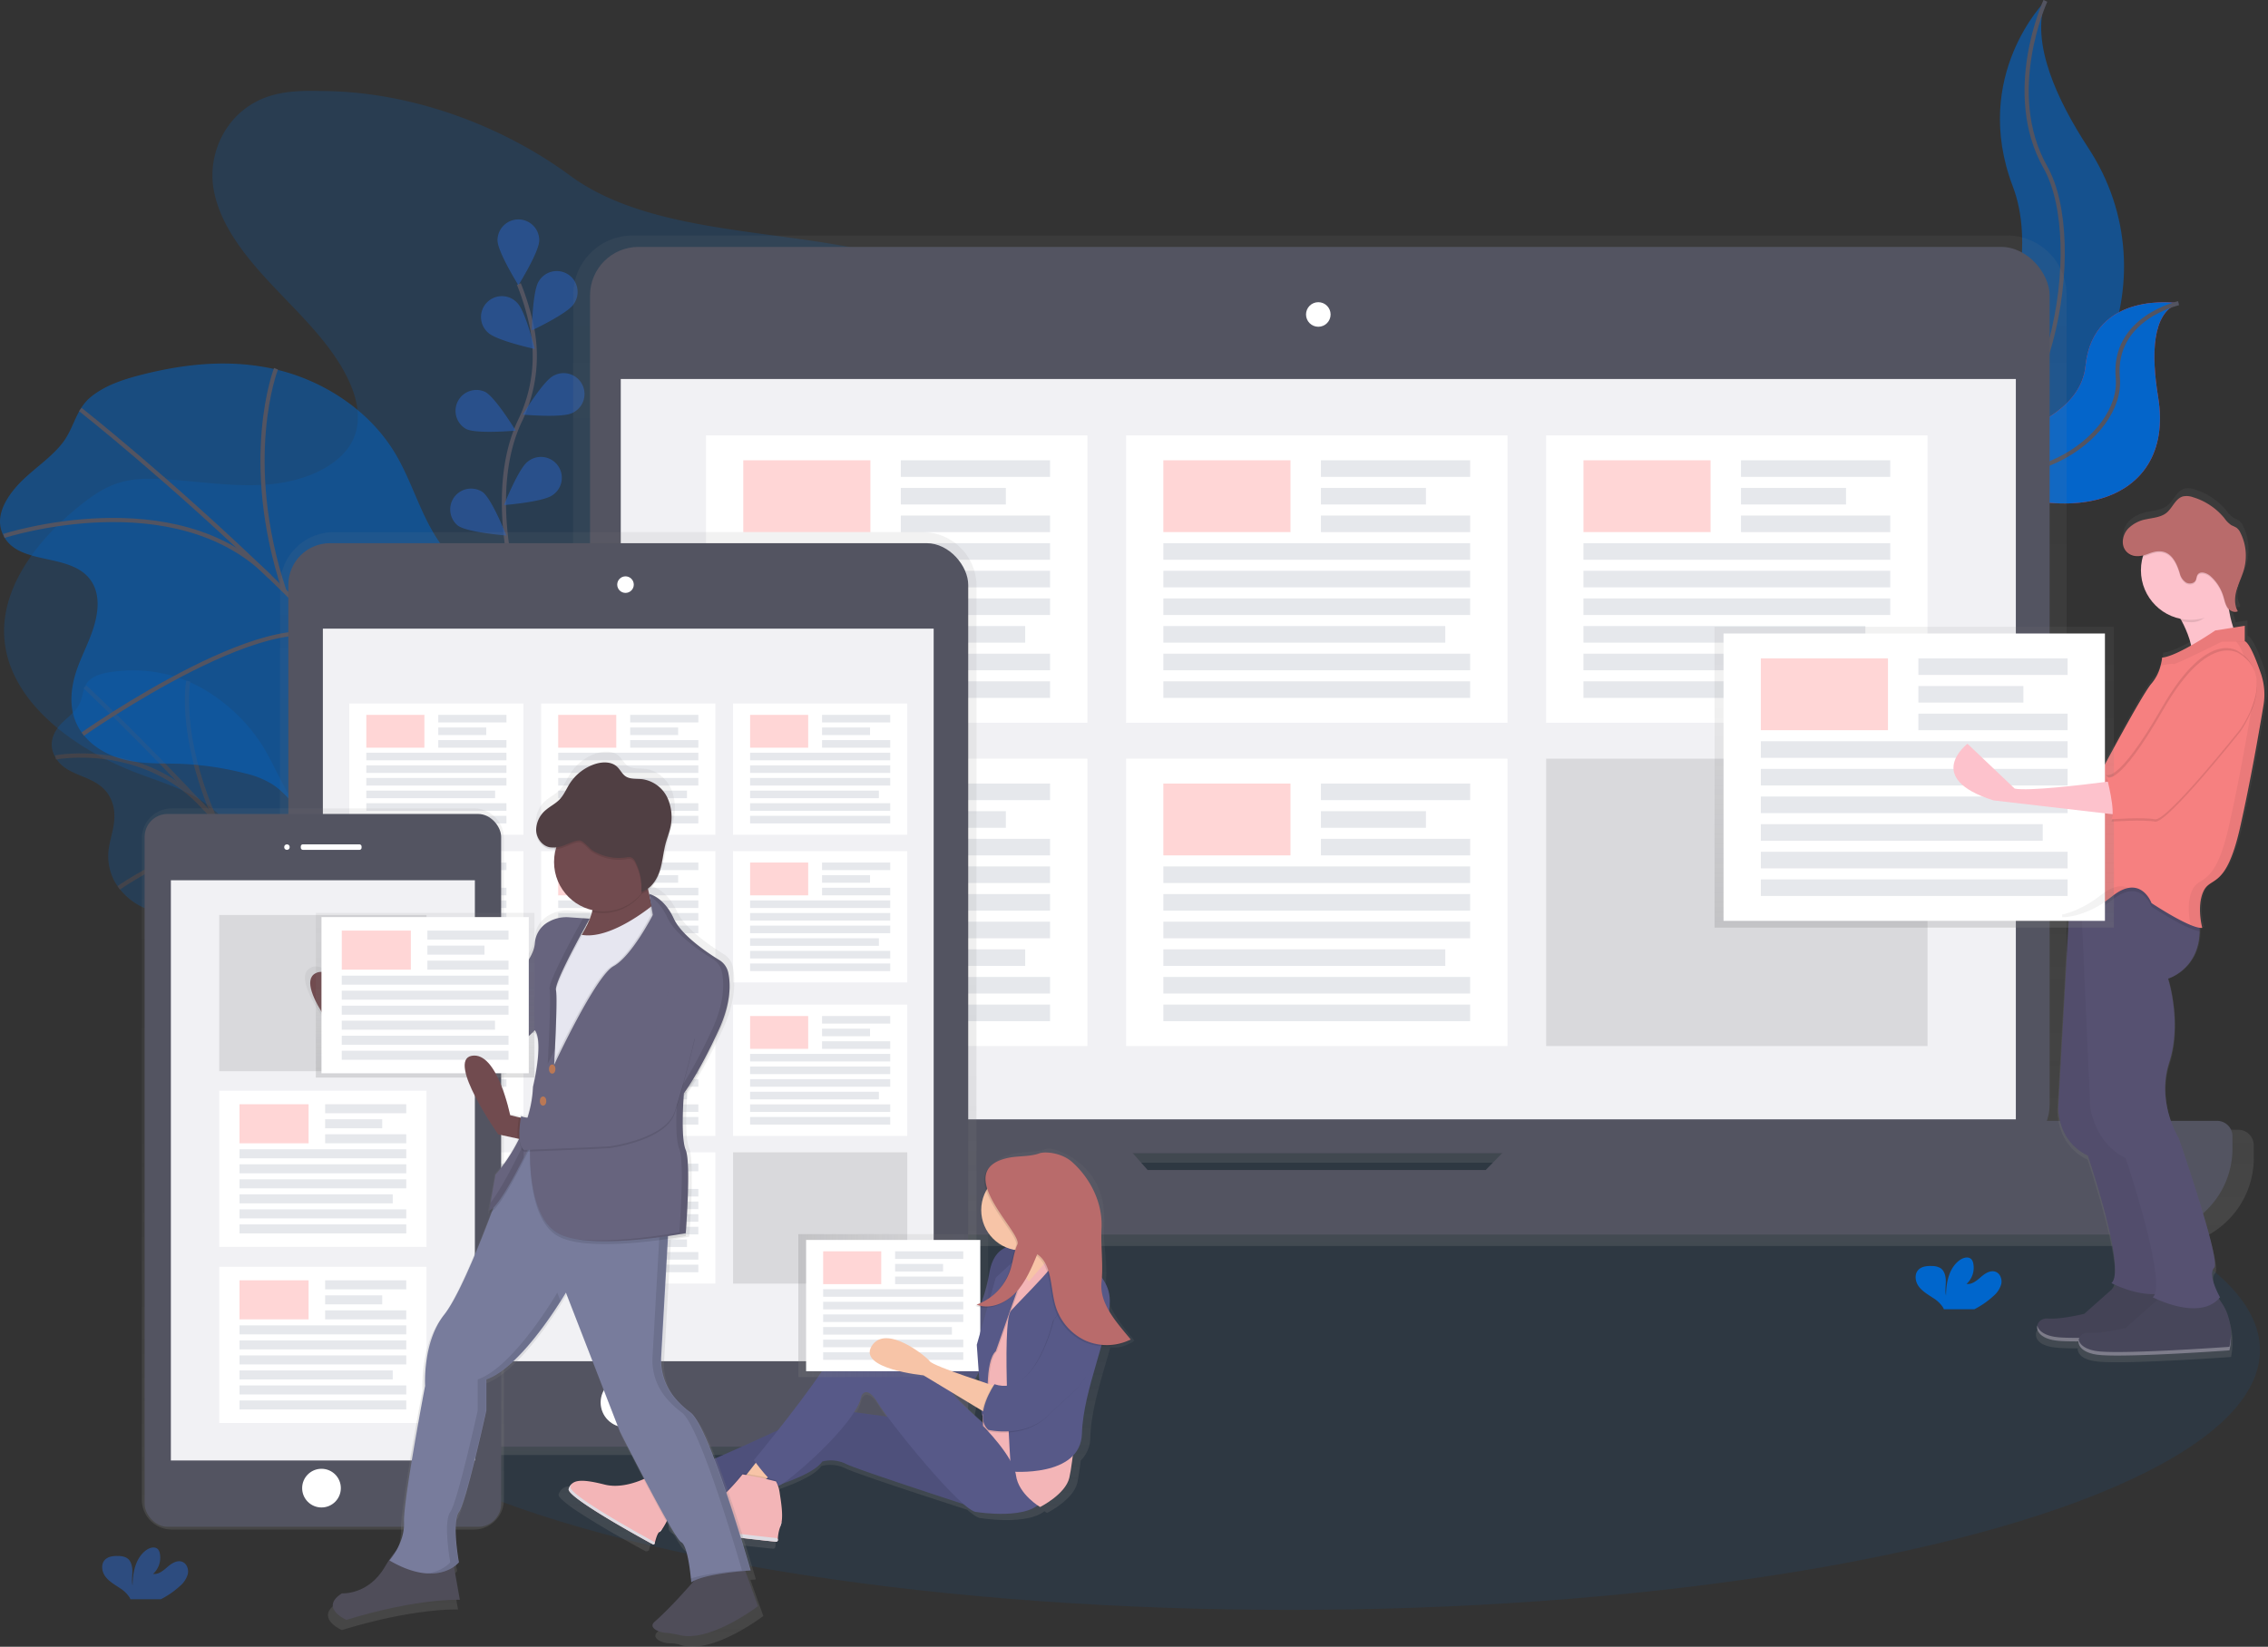 <?xml version="1.0" encoding="UTF-8" standalone="no"?>
<svg
   xmlns:dc="http://purl.org/dc/elements/1.1/"
   xmlns:cc="http://creativecommons.org/ns#"
   xmlns:rdf="http://www.w3.org/1999/02/22-rdf-syntax-ns#"
   xmlns:svg="http://www.w3.org/2000/svg"
   xmlns="http://www.w3.org/2000/svg"
   xmlns:xlink="http://www.w3.org/1999/xlink"
   xmlns:sodipodi="http://sodipodi.sourceforge.net/DTD/sodipodi-0.dtd"
   xmlns:inkscape="http://www.inkscape.org/namespaces/inkscape"
   id="50c1f3d6-3596-4f78-a680-84ef08523434"
   data-name="Layer 1"
   width="1086.82"
   height="789.35"
   viewBox="0 0 1086.82 789.35"
   version="1.1"
   sodipodi:docname="potere.svg"
   inkscape:version="0.92.4 (5da689c313, 2019-01-14)">
  <rect x="0" y="0" width="1086.82" height="789.35" fill="#333333" stroke="none"/>
  <sodipodi:namedview
     pagecolor="#ffffff"
     bordercolor="#666666"
     borderopacity="1"
     objecttolerance="10"
     gridtolerance="10"
     guidetolerance="10"
     inkscape:pageopacity="0"
     inkscape:pageshadow="2"
     inkscape:window-width="849"
     inkscape:window-height="1392"
     id="namedview4778"
     showgrid="false"
     inkscape:zoom="0.29110292"
     inkscape:cx="561.95058"
     inkscape:cy="471.22876"
     inkscape:window-x="2774"
     inkscape:window-y="20"
     inkscape:window-maximized="0"
     inkscape:current-layer="50c1f3d6-3596-4f78-a680-84ef08523434" />
  <defs
     id="defs4029">
    <linearGradient
       id="22371c7b-1b7b-4aab-a60b-8a215b8ce92d"
       x1="687.58"
       y1="652.36"
       x2="687.58"
       y2="167.98"
       gradientUnits="userSpaceOnUse">
      <stop
         offset="0"
         stop-color="gray"
         stop-opacity="0.25"
         id="stop4014" />
      <stop
         offset="0.54"
         stop-color="gray"
         stop-opacity="0.12"
         id="stop4016" />
      <stop
         offset="1"
         stop-color="gray"
         stop-opacity="0.1"
         id="stop4018" />
    </linearGradient>
    <linearGradient
       id="d4a1e37c-1d20-4442-be38-826149171c3f"
       x1="357.66"
       y1="752.53"
       x2="357.66"
       y2="310.18"
       xlink:href="#22371c7b-1b7b-4aab-a60b-8a215b8ce92d" />
    <linearGradient
       id="52583eb6-2034-4198-bc7c-1e2be9031359"
       x1="211.31"
       y1="788.29"
       x2="211.31"
       y2="442.62"
       xlink:href="#22371c7b-1b7b-4aab-a60b-8a215b8ce92d" />
    <linearGradient
       id="a16bfa34-d1a3-4472-9999-21ee7545ab3e"
       x1="462.24"
       y1="798.83"
       x2="462.24"
       y2="605.67"
       xlink:href="#22371c7b-1b7b-4aab-a60b-8a215b8ce92d" />
    <linearGradient
       id="acc52bd5-c2c3-4362-a9d1-2a5a10558a32"
       x1="382.57"
       y1="625.81"
       x2="473.48"
       y2="625.81"
       xlink:href="#22371c7b-1b7b-4aab-a60b-8a215b8ce92d" />
    <linearGradient
       id="c79e9d42-5070-416c-b31a-75c30b54975b"
       x1="513.42"
       y1="844.47"
       x2="513.42"
       y2="415.5"
       gradientTransform="matrix(-1, 0, 0, 1, 825.97, 0)"
       xlink:href="#22371c7b-1b7b-4aab-a60b-8a215b8ce92d" />
    <linearGradient
       id="d299ef7c-b001-4b07-9539-ad7dec3d5c28"
       x1="203.72"
       y1="516.5"
       x2="203.72"
       y2="437.56"
       xlink:href="#22371c7b-1b7b-4aab-a60b-8a215b8ce92d" />
    <linearGradient
       id="48518945-bf04-4db7-b147-76b4ac12eaa6"
       x1="1061.94"
       y1="708.58"
       x2="1061.94"
       y2="289.15"
       xlink:href="#22371c7b-1b7b-4aab-a60b-8a215b8ce92d" />
    <linearGradient
       id="dd1dbd67-1519-4b37-9c1d-ca278a6685f4"
       x1="917.3"
       y1="444.63"
       x2="917.3"
       y2="300.43"
       xlink:href="#22371c7b-1b7b-4aab-a60b-8a215b8ce92d" />
  </defs>
  <title
     id="title4031">in sync</title>
  <path
     d="M210,98.74c-8.06-.23-16.32,0-23.88,2.32-20.57,6.32-30.32,27-27.15,44.87s16.21,33.44,29.74,47.67,28.19,28.3,35.61,45.31c3.7,8.49,5.43,18,1.67,26.48-5.8,13.07-23.29,20.37-40.08,21.89s-33.65-1.44-50.5-2.43c-7.07-.41-14.34-.46-21,1.45-7.31,2.08-13.4,6.33-19,10.76C73.52,314.42,56,338.13,58.86,363c3.2,28.23,31.74,50.54,63,62.51,10.35,4,21.3,7.18,30.41,12.84,24,14.93,29.39,42.93,27,67.64s-10.53,49.45-6,73.94c5.33,28.49,28.92,54.23,60.74,66.25,28.35,10.71,63.83,10,89-5.11,12.27-7.38,21.55-17.63,29.62-28.23a227.74,227.74,0,0,0,29.45-51c3.51-8.49,6.81-17.62,15-23.52,5-3.63,11.48-5.66,17.89-7.24,19.32-4.76,39.67-6.06,59.17-10.3s39.07-12.15,49.67-26.28c15-20,8-45.62,8.07-69.14.12-53.66,39.11-101.69,53.5-154,4.7-17.09,6.45-36-4.05-51.25-7.13-10.35-19.16-17.82-31.8-23.59-27.81-12.69-59.42-18.34-90.51-23.84-43.21-7.64-95.68-8.63-129.17-33.35C297.76,115.65,253.79,98.74,210,98.74Z"
     transform="translate(-56.59 -55.12)"
     fill="#ff3333"
     opacity="0.2"
     id="path4033"
     style="fill:#0066cc;fill-opacity:1" />
  <g
     id="g4049"
     style="opacity:0.5">
    <path
       d="m 83.93,404.47 c -2.14,3.16 -3.9,7.75 -1.1,13.1 5.5,10.5 19.1,8.34 25.71,18.39 a 18.38,18.38 0 0 1 2.85,9.29 c 0.25,5.69 -1.51,10.17 -2.42,15.18 a 25.66,25.66 0 0 0 2.62,17.34 30.62,30.62 0 0 0 14,12.49 c 5.12,2.26 10,2.84 14.9,3.94 a 91.71,91.71 0 0 1 17.67,6 33.36,33.36 0 0 1 7.54,4.4 54.91,54.91 0 0 1 7.63,8.22 l 21.27,26.26 a 75.18,75.18 0 0 0 9,9.84 54.21,54.21 0 0 0 11.72,7.21 c 8.49,4.23 17.37,8.56 24.74,8.07 7.37,-0.49 12.49,-7.6 9,-17.54 -3.3,-9.46 -12.6,-17.43 -16.82,-26.87 -6.65,-14.88 2.06,-26 -3.51,-40.9 -5.34,-14.32 -20.31,-23.92 -29.87,-37 C 192,432.59 188.18,421.77 182,412 173,398 159.6,387.29 147,381.87 A 67.93,67.93 0 0 0 111.84,377 c -4.56,0.5 -9.05,1.35 -12.29,4.08 -3.44,2.9 -3,8.32 -5.24,12.17 -2.57,4.43 -7.47,6.94 -10.38,11.22 z"
       transform="translate(-56.59,-55.12)"
       id="path4035"
       inkscape:connector-curvature="0"
       style="fill:#0066cc;fill-opacity:1;opacity:0.452" />
    <path
       d="m 97.28,384.33 c 0,0 106.48,99.55 149.42,177.06"
       transform="translate(-56.59,-55.12)"
       stroke-miterlimit="10"
       id="path4037"
       inkscape:connector-curvature="0"
       style="fill:none;stroke:#535461;stroke-width:2;stroke-miterlimit:10" />
    <path
       d="m 83.24,418.18 c 0,0 42.55,-8.27 72,24.9"
       transform="translate(-56.59,-55.12)"
       stroke-miterlimit="10"
       id="path4039"
       inkscape:connector-curvature="0"
       style="fill:none;stroke:#535461;stroke-width:2;stroke-miterlimit:10" />
    <path
       d="m 113.48,480.69 c 0,0 47,-32.87 63.26,-13.75"
       transform="translate(-56.59,-55.12)"
       stroke-miterlimit="10"
       id="path4041"
       inkscape:connector-curvature="0"
       style="fill:none;stroke:#535461;stroke-width:2;stroke-miterlimit:10" />
    <path
       d="m 146.8,381.63 c 0,0 -4.95,25.16 12.86,66.26"
       transform="translate(-56.59,-55.12)"
       stroke-miterlimit="10"
       id="path4043"
       inkscape:connector-curvature="0"
       style="fill:none;stroke:#535461;stroke-width:2;stroke-miterlimit:10" />
    <path
       d="m 228.68,479.28 c 0,0 -4.16,16.5 -37.6,4.37"
       transform="translate(-56.59,-55.12)"
       stroke-miterlimit="10"
       id="path4045"
       inkscape:connector-curvature="0"
       style="fill:none;stroke:#535461;stroke-width:2;stroke-miterlimit:10" />
    <path
       d="m 194.73,537 c 0,0 20.41,-23.59 11.13,-35.17"
       transform="translate(-56.59,-55.12)"
       stroke-miterlimit="10"
       id="path4047"
       inkscape:connector-curvature="0"
       style="fill:none;stroke:#535461;stroke-width:2;stroke-miterlimit:10" />
  </g>
  <path
     d="M63.92,289c-5,5.91-9.68,14.09-6,22.16C65,327,91.21,319.25,100.56,334c2.8,4.41,3.18,9.8,2.53,14.61-1.26,9.41-5.92,17.4-9.14,26s-4.89,19-.35,28.08c4.37,8.79,13.58,14.34,22.5,16.55s17.86,1.71,26.77,2a148.2,148.2,0,0,1,31.35,4.62A43.31,43.31,0,0,1,187,431c4.55,2.91,8.23,7.18,11.83,11.38l32,37.29c4.25,5,8.59,10,13.86,13.67,6.08,4.23,13,6.38,19.81,8.45,14.65,4.48,30,9,44,5.93s25.75-16.45,22.25-31.94c-3.33-14.75-18.35-25.21-23.41-39.66-8-22.77,11.75-43.89,5.82-67.06-5.68-22.22-30.86-33.68-44.86-52.49-10-13.48-13.94-30.34-22.68-44.68C233,251.19,211,237.48,189.1,232.27s-43.93-2.78-64.47,2.43c-8.7,2.21-17.4,5-24.3,10.52C93,251.09,92.16,260,86.82,267.08,80.63,275.31,70.66,281,63.92,289Z"
     transform="translate(-56.59 -55.12)"
     fill="#ff3333"
     id="path4051"
     style="fill:#0066cc;fill-opacity:1;opacity:0.5" />
  <path
     d="M95.07,251.4S264.74,384.9,321.83,501"
     transform="translate(-56.59 -55.12)"
     fill="none"
     stroke="#535461"
     stroke-miterlimit="10"
     stroke-width="2"
     id="path4053" />
  <path
     d="M58.46,312S140.83,285.35,186,331.66"
     transform="translate(-56.59 -55.12)"
     fill="none"
     stroke="#535461"
     stroke-miterlimit="10"
     stroke-width="2"
     id="path4055" />
  <path
     d="M96.26,407s98.11-69,122.91-42.09"
     transform="translate(-56.59 -55.12)"
     fill="none"
     stroke="#535461"
     stroke-miterlimit="10"
     stroke-width="2"
     id="path4057" />
  <path
     d="M188.85,231.88s-16.91,43.39,4,106.46"
     transform="translate(-56.59 -55.12)"
     fill="none"
     stroke="#535461"
     stroke-miterlimit="10"
     stroke-width="2"
     id="path4059" />
  <path
     d="M312.9,369.69s-12.81,28.73-71.9,18.68"
     transform="translate(-56.59 -55.12)"
     fill="none"
     stroke="#535461"
     stroke-miterlimit="10"
     stroke-width="2"
     id="path4061" />
  <path
     d="M231.69,476.1s45.47-45.48,31.57-62"
     transform="translate(-56.59 -55.12)"
     fill="none"
     stroke="#535461"
     stroke-miterlimit="10"
     stroke-width="2"
     id="path4063" />
  <ellipse
     cx="617.97"
     cy="647.16"
     rx="465"
     ry="124.52"
     fill="#ff3333"
     opacity="0.1"
     id="ellipse4065"
     style="fill:#0066cc;fill-opacity:1" />
  <path
     d="M1036.74,55.53s-35.83,35.83-15.6,89-34.68,141.59-34.68,141.59.59-.09,1.68-.28c73.59-13,110.16-97.16,69.24-159.69C1042.17,102.91,1029.68,75.65,1036.74,55.53Z"
     transform="translate(-56.59 -55.12)"
     fill="#ff3333"
     id="path4067"
     style="fill:#0066cc;fill-opacity:1;opacity:0.595" />
  <path
     d="M1036.74,55.53s-20.23,43.92,0,79.75,3.47,136.39-50.28,150.84"
     transform="translate(-56.59 -55.12)"
     fill="none"
     stroke="#535461"
     stroke-miterlimit="10"
     stroke-width="2"
     id="path4069" />
  <path
     d="M1100.56,200.46s-40.89-6.51-44.61,30.13-78.62,41.72-78.62,41.72l1.4.93c61.84,40.59,121,25.86,112-28C1087.46,225.16,1087.73,205,1100.56,200.46Z"
     transform="translate(-56.59 -55.12)"
     fill="#ff3333"
     id="path4071" />
  <path
     d="M1100.56,200.46s-40.89-6.51-44.61,30.13-78.62,41.72-78.62,41.72l1.4.93c61.84,40.59,121,25.86,112-28C1087.46,225.16,1087.73,205,1100.56,200.46Z"
     transform="translate(-56.59 -55.12)"
     fill="#f5f5f5"
     opacity="0.2"
     id="path4073"
     style="fill:#0066cc;fill-opacity:1;opacity:0.984" />
  <path
     d="M1100.56,200.46s-31.74,7-29.13,35.82-47.13,63.45-94.1,36"
     transform="translate(-56.59 -55.12)"
     fill="none"
     stroke="#535461"
     stroke-miterlimit="10"
     stroke-width="2"
     id="path4075" />
  <path
     d="M303.29,334.92s-13.26-45,2.49-78.14a71.09,71.09,0,0,0,5.75-44.6,119.57,119.57,0,0,0-6.31-20.93"
     transform="translate(-56.59 -55.12)"
     fill="none"
     stroke="#535461"
     stroke-miterlimit="10"
     stroke-width="2"
     id="path4077" />
  <path
     d="M315,170.3c0,5.52-10,21.51-10,21.51s-10-16-10-21.51a10,10,0,1,1,20,0Z"
     transform="translate(-56.59 -55.12)"
     fill="#ff3333"
     id="path4079"
     style="fill:#2a5db2;fill-opacity:0.6" />
  <path
     d="M331.52,200.86c-3,4.63-20.08,12.63-20.08,12.63s.31-18.86,3.31-23.49a10,10,0,1,1,16.77,10.86Z"
     transform="translate(-56.59 -55.12)"
     fill="#ff3333"
     id="path4081"
     style="fill:#2a5db2;fill-opacity:0.6" />
  <path
     d="M330.8,253.08c-4.93,2.48-23.71.77-23.71.77s9.79-16.12,14.71-18.6a10,10,0,1,1,9,17.84Z"
     transform="translate(-56.59 -55.12)"
     fill="#ff3333"
     id="path4083"
     style="fill:#2a5db2;fill-opacity:0.6" />
  <path
     d="M321.36,292.46c-4.44,3.28-23.24,4.76-23.24,4.76s6.92-17.54,11.36-20.82a10,10,0,1,1,11.88,16.06Z"
     transform="translate(-56.59 -55.12)"
     fill="#ff3333"
     id="path4085"
     style="fill:#2a5db2;fill-opacity:0.6" />
  <path
     d="M290.47,214.56c4,3.84,22.39,7.83,22.39,7.83s-4.51-18.31-8.47-22.15a10,10,0,1,0-13.92,14.33Z"
     transform="translate(-56.59 -55.12)"
     fill="#ff3333"
     id="path4087"
     style="fill:#2a5db2;fill-opacity:0.6" />
  <path
     d="M280,260.76c4.93,2.48,23.71.77,23.71.77s-9.79-16.12-14.71-18.6a10,10,0,0,0-9,17.84Z"
     transform="translate(-56.59 -55.12)"
     fill="#ff3333"
     id="path4089"
     style="fill:#2a5db2;fill-opacity:0.6" />
  <path
     d="M276,307.06c4.44,3.28,23.24,4.76,23.24,4.76s-6.92-17.54-11.36-20.82A10,10,0,0,0,276,307.06Z"
     transform="translate(-56.59 -55.12)"
     fill="#ff3333"
     id="path4091"
     style="fill:#2a5db2;fill-opacity:0.6" />
  <path
     d="M1129,596.62h-85.09a28.36,28.36,0,0,0,3-12.67V196.47A28.49,28.49,0,0,0,1018.42,168H359.75a28.49,28.49,0,0,0-28.49,28.49V583.95a28.36,28.36,0,0,0,3,12.67h-88.1a7.53,7.53,0,0,0-7.53,7.53v6.07a42.14,42.14,0,0,0,42.14,42.14h813.68a42.14,42.14,0,0,0,42.14-42.14v-6.07A7.53,7.53,0,0,0,1129,596.62ZM604.71,620.72l-7.3-8.29H778.52l-8.08,8.29Z"
     transform="translate(-56.59 -55.12)"
     fill="url(#22371c7b-1b7b-4aab-a60b-8a215b8ce92d)"
     id="path4093" />
  <rect
     x="282.74"
     y="118.35"
     width="699.44"
     height="434.39"
     rx="23.26"
     ry="23.26"
     fill="#535461"
     id="rect4095" />
  <rect
     x="297.47"
     y="181.67"
     width="668.52"
     height="354.87"
     fill="#f1f1f4"
     id="rect4097" />
  <circle
     cx="631.73"
     cy="150.74"
     r="5.89"
     fill="#fff"
     id="circle4099" />
  <path
     d="M791.54,592.39l-23,23.56h-162l-20.76-23.56H256.13a7.36,7.36,0,0,0-7.36,7.36v5.94A41.18,41.18,0,0,0,290,646.87H1085.2a41.18,41.18,0,0,0,41.18-41.18v-5.94a7.36,7.36,0,0,0-7.36-7.36Z"
     transform="translate(-56.59 -55.12)"
     fill="#535461"
     id="path4101" />
  <rect
     x="338.3"
     y="208.71"
     width="182.77"
     height="137.74"
     fill="#fff"
     id="rect4103" />
  <rect
     x="356.18"
     y="220.63"
     width="60.92"
     height="34.43"
     fill="#ff3333"
     opacity="0.2"
     id="rect4105" />
  <rect
     x="431.67"
     y="220.63"
     width="71.52"
     height="7.95"
     fill="#e6e8ec"
     id="rect4107" />
  <rect
     x="431.67"
     y="233.87"
     width="50.33"
     height="7.95"
     fill="#e6e8ec"
     id="rect4109" />
  <rect
     x="431.67"
     y="247.11"
     width="71.52"
     height="7.95"
     fill="#e6e8ec"
     id="rect4111" />
  <rect
     x="356.18"
     y="260.36"
     width="147.01"
     height="7.95"
     fill="#e6e8ec"
     id="rect4113" />
  <rect
     x="356.18"
     y="273.6"
     width="147.01"
     height="7.95"
     fill="#e6e8ec"
     id="rect4115" />
  <rect
     x="356.18"
     y="286.85"
     width="147.01"
     height="7.95"
     fill="#e6e8ec"
     id="rect4117" />
  <rect
     x="356.18"
     y="300.09"
     width="135.09"
     height="7.95"
     fill="#e6e8ec"
     id="rect4119" />
  <rect
     x="356.18"
     y="313.33"
     width="147.01"
     height="7.95"
     fill="#e6e8ec"
     id="rect4121" />
  <rect
     x="356.18"
     y="326.58"
     width="147.01"
     height="7.95"
     fill="#e6e8ec"
     id="rect4123" />
  <rect
     x="539.61"
     y="208.71"
     width="182.77"
     height="137.74"
     fill="#fff"
     id="rect4125" />
  <rect
     x="557.48"
     y="220.63"
     width="60.92"
     height="34.43"
     fill="#ff3333"
     opacity="0.2"
     id="rect4127" />
  <rect
     x="632.98"
     y="220.63"
     width="71.52"
     height="7.95"
     fill="#e6e8ec"
     id="rect4129" />
  <rect
     x="632.98"
     y="233.87"
     width="50.33"
     height="7.95"
     fill="#e6e8ec"
     id="rect4131" />
  <rect
     x="632.98"
     y="247.11"
     width="71.52"
     height="7.95"
     fill="#e6e8ec"
     id="rect4133" />
  <rect
     x="557.48"
     y="260.36"
     width="147.01"
     height="7.95"
     fill="#e6e8ec"
     id="rect4135" />
  <rect
     x="557.48"
     y="273.6"
     width="147.01"
     height="7.95"
     fill="#e6e8ec"
     id="rect4137" />
  <rect
     x="557.48"
     y="286.85"
     width="147.01"
     height="7.95"
     fill="#e6e8ec"
     id="rect4139" />
  <rect
     x="557.48"
     y="300.09"
     width="135.09"
     height="7.95"
     fill="#e6e8ec"
     id="rect4141" />
  <rect
     x="557.48"
     y="313.33"
     width="147.01"
     height="7.95"
     fill="#e6e8ec"
     id="rect4143" />
  <rect
     x="557.48"
     y="326.58"
     width="147.01"
     height="7.95"
     fill="#e6e8ec"
     id="rect4145" />
  <rect
     x="740.91"
     y="208.71"
     width="182.77"
     height="137.74"
     fill="#fff"
     id="rect4147" />
  <rect
     x="758.79"
     y="220.63"
     width="60.92"
     height="34.43"
     fill="#ff3333"
     opacity="0.2"
     id="rect4149" />
  <rect
     x="834.28"
     y="220.63"
     width="71.52"
     height="7.95"
     fill="#e6e8ec"
     id="rect4151" />
  <rect
     x="834.28"
     y="233.87"
     width="50.33"
     height="7.95"
     fill="#e6e8ec"
     id="rect4153" />
  <rect
     x="834.28"
     y="247.11"
     width="71.52"
     height="7.95"
     fill="#e6e8ec"
     id="rect4155" />
  <rect
     x="758.79"
     y="260.36"
     width="147.01"
     height="7.95"
     fill="#e6e8ec"
     id="rect4157" />
  <rect
     x="758.79"
     y="273.6"
     width="147.01"
     height="7.95"
     fill="#e6e8ec"
     id="rect4159" />
  <rect
     x="758.79"
     y="286.85"
     width="147.01"
     height="7.95"
     fill="#e6e8ec"
     id="rect4161" />
  <rect
     x="758.79"
     y="300.09"
     width="135.09"
     height="7.95"
     fill="#e6e8ec"
     id="rect4163" />
  <rect
     x="758.79"
     y="313.33"
     width="147.01"
     height="7.95"
     fill="#e6e8ec"
     id="rect4165" />
  <rect
     x="758.79"
     y="326.58"
     width="147.01"
     height="7.95"
     fill="#e6e8ec"
     id="rect4167" />
  <rect
     x="338.3"
     y="363.66"
     width="182.77"
     height="137.74"
     fill="#fff"
     id="rect4169" />
  <rect
     x="356.18"
     y="375.58"
     width="60.92"
     height="34.43"
     fill="#ff3333"
     opacity="0.2"
     id="rect4171" />
  <rect
     x="431.67"
     y="375.58"
     width="71.52"
     height="7.95"
     fill="#e6e8ec"
     id="rect4173" />
  <rect
     x="431.67"
     y="388.83"
     width="50.33"
     height="7.95"
     fill="#e6e8ec"
     id="rect4175" />
  <rect
     x="431.67"
     y="402.07"
     width="71.52"
     height="7.95"
     fill="#e6e8ec"
     id="rect4177" />
  <rect
     x="356.18"
     y="415.31"
     width="147.01"
     height="7.95"
     fill="#e6e8ec"
     id="rect4179" />
  <rect
     x="356.18"
     y="428.56"
     width="147.01"
     height="7.95"
     fill="#e6e8ec"
     id="rect4181" />
  <rect
     x="356.18"
     y="441.8"
     width="147.01"
     height="7.95"
     fill="#e6e8ec"
     id="rect4183" />
  <rect
     x="356.18"
     y="455.05"
     width="135.09"
     height="7.95"
     fill="#e6e8ec"
     id="rect4185" />
  <rect
     x="356.18"
     y="468.29"
     width="147.01"
     height="7.95"
     fill="#e6e8ec"
     id="rect4187" />
  <rect
     x="356.18"
     y="481.53"
     width="147.01"
     height="7.95"
     fill="#e6e8ec"
     id="rect4189" />
  <rect
     x="539.61"
     y="363.66"
     width="182.77"
     height="137.74"
     fill="#fff"
     id="rect4191" />
  <rect
     x="557.48"
     y="375.58"
     width="60.92"
     height="34.43"
     fill="#ff3333"
     opacity="0.2"
     id="rect4193" />
  <rect
     x="632.98"
     y="375.58"
     width="71.52"
     height="7.95"
     fill="#e6e8ec"
     id="rect4195" />
  <rect
     x="632.98"
     y="388.83"
     width="50.33"
     height="7.95"
     fill="#e6e8ec"
     id="rect4197" />
  <rect
     x="632.98"
     y="402.07"
     width="71.52"
     height="7.95"
     fill="#e6e8ec"
     id="rect4199" />
  <rect
     x="557.48"
     y="415.31"
     width="147.01"
     height="7.95"
     fill="#e6e8ec"
     id="rect4201" />
  <rect
     x="557.48"
     y="428.56"
     width="147.01"
     height="7.95"
     fill="#e6e8ec"
     id="rect4203" />
  <rect
     x="557.48"
     y="441.8"
     width="147.01"
     height="7.95"
     fill="#e6e8ec"
     id="rect4205" />
  <rect
     x="557.48"
     y="455.05"
     width="135.09"
     height="7.95"
     fill="#e6e8ec"
     id="rect4207" />
  <rect
     x="557.48"
     y="468.29"
     width="147.01"
     height="7.95"
     fill="#e6e8ec"
     id="rect4209" />
  <rect
     x="557.48"
     y="481.53"
     width="147.01"
     height="7.95"
     fill="#e6e8ec"
     id="rect4211" />
  <rect
     x="740.91"
     y="363.66"
     width="182.77"
     height="137.74"
     opacity="0.1"
     id="rect4213" />
  <path
     d="M498.66,310.18h-282A25.83,25.83,0,0,0,190.78,336V726.74a25.83,25.83,0,0,0,25.87,25.8h282a25.83,25.83,0,0,0,25.87-25.8V336A25.83,25.83,0,0,0,498.66,310.18Z"
     transform="translate(-56.59 -55.12)"
     fill="url(#d4a1e37c-1d20-4442-be38-826149171c3f)"
     id="path4215" />
  <rect
     x="138.17"
     y="260.36"
     width="325.8"
     height="433.08"
     rx="20"
     ry="20"
     fill="#535461"
     id="rect4217" />
  <rect
     x="154.72"
     y="301.33"
     width="292.69"
     height="351.15"
     fill="#f1f1f4"
     id="rect4219" />
  <circle
     cx="299.74"
     cy="280.23"
     r="3.97"
     fill="#fff"
     id="circle4221" />
  <circle
     cx="299.74"
     cy="672.25"
     r="11.92"
     fill="#fff"
     id="circle4223" />
  <rect
     x="167.37"
     y="337.21"
     width="83.48"
     height="62.92"
     fill="#fff"
     id="rect4225" />
  <rect
     x="175.54"
     y="342.66"
     width="27.83"
     height="15.73"
     fill="#ff3333"
     opacity="0.2"
     id="rect4227" />
  <rect
     x="210.02"
     y="342.66"
     width="32.67"
     height="3.63"
     fill="#e6e8ec"
     id="rect4229" />
  <rect
     x="210.02"
     y="348.71"
     width="22.99"
     height="3.63"
     fill="#e6e8ec"
     id="rect4231" />
  <rect
     x="210.02"
     y="354.76"
     width="32.67"
     height="3.63"
     fill="#e6e8ec"
     id="rect4233" />
  <rect
     x="175.54"
     y="360.81"
     width="67.15"
     height="3.63"
     fill="#e6e8ec"
     id="rect4235" />
  <rect
     x="175.54"
     y="366.86"
     width="67.15"
     height="3.63"
     fill="#e6e8ec"
     id="rect4237" />
  <rect
     x="175.54"
     y="372.91"
     width="67.15"
     height="3.63"
     fill="#e6e8ec"
     id="rect4239" />
  <rect
     x="175.54"
     y="378.96"
     width="61.71"
     height="3.63"
     fill="#e6e8ec"
     id="rect4241" />
  <rect
     x="175.54"
     y="385.01"
     width="67.15"
     height="3.63"
     fill="#e6e8ec"
     id="rect4243" />
  <rect
     x="175.54"
     y="391.06"
     width="67.15"
     height="3.63"
     fill="#e6e8ec"
     id="rect4245" />
  <rect
     x="259.33"
     y="337.21"
     width="83.48"
     height="62.92"
     fill="#fff"
     id="rect4247" />
  <rect
     x="267.49"
     y="342.66"
     width="27.83"
     height="15.73"
     fill="#ff3333"
     opacity="0.2"
     id="rect4249" />
  <rect
     x="301.98"
     y="342.66"
     width="32.67"
     height="3.63"
     fill="#e6e8ec"
     id="rect4251" />
  <rect
     x="301.98"
     y="348.71"
     width="22.99"
     height="3.63"
     fill="#e6e8ec"
     id="rect4253" />
  <rect
     x="301.98"
     y="354.76"
     width="32.67"
     height="3.63"
     fill="#e6e8ec"
     id="rect4255" />
  <rect
     x="267.49"
     y="360.81"
     width="67.15"
     height="3.63"
     fill="#e6e8ec"
     id="rect4257" />
  <rect
     x="267.49"
     y="366.86"
     width="67.15"
     height="3.63"
     fill="#e6e8ec"
     id="rect4259" />
  <rect
     x="267.49"
     y="372.91"
     width="67.15"
     height="3.63"
     fill="#e6e8ec"
     id="rect4261" />
  <rect
     x="267.49"
     y="378.96"
     width="61.71"
     height="3.63"
     fill="#e6e8ec"
     id="rect4263" />
  <rect
     x="267.49"
     y="385.01"
     width="67.15"
     height="3.63"
     fill="#e6e8ec"
     id="rect4265" />
  <rect
     x="267.49"
     y="391.06"
     width="67.15"
     height="3.63"
     fill="#e6e8ec"
     id="rect4267" />
  <rect
     x="351.28"
     y="337.21"
     width="83.48"
     height="62.92"
     fill="#fff"
     id="rect4269" />
  <rect
     x="359.45"
     y="342.66"
     width="27.83"
     height="15.73"
     fill="#ff3333"
     opacity="0.2"
     id="rect4271" />
  <rect
     x="393.93"
     y="342.66"
     width="32.67"
     height="3.63"
     fill="#e6e8ec"
     id="rect4273" />
  <rect
     x="393.93"
     y="348.71"
     width="22.99"
     height="3.63"
     fill="#e6e8ec"
     id="rect4275" />
  <rect
     x="393.93"
     y="354.76"
     width="32.67"
     height="3.63"
     fill="#e6e8ec"
     id="rect4277" />
  <rect
     x="359.45"
     y="360.81"
     width="67.15"
     height="3.63"
     fill="#e6e8ec"
     id="rect4279" />
  <rect
     x="359.45"
     y="366.86"
     width="67.15"
     height="3.63"
     fill="#e6e8ec"
     id="rect4281" />
  <rect
     x="359.45"
     y="372.91"
     width="67.15"
     height="3.63"
     fill="#e6e8ec"
     id="rect4283" />
  <rect
     x="359.45"
     y="378.96"
     width="61.71"
     height="3.63"
     fill="#e6e8ec"
     id="rect4285" />
  <rect
     x="359.45"
     y="385.01"
     width="67.15"
     height="3.63"
     fill="#e6e8ec"
     id="rect4287" />
  <rect
     x="359.45"
     y="391.06"
     width="67.15"
     height="3.63"
     fill="#e6e8ec"
     id="rect4289" />
  <rect
     x="167.37"
     y="407.99"
     width="83.48"
     height="62.92"
     fill="#fff"
     id="rect4291" />
  <rect
     x="175.54"
     y="413.44"
     width="27.83"
     height="15.73"
     fill="#ff3333"
     opacity="0.2"
     id="rect4293" />
  <rect
     x="210.02"
     y="413.44"
     width="32.67"
     height="3.63"
     fill="#e6e8ec"
     id="rect4295" />
  <rect
     x="210.02"
     y="419.49"
     width="22.99"
     height="3.63"
     fill="#e6e8ec"
     id="rect4297" />
  <rect
     x="210.02"
     y="425.54"
     width="32.67"
     height="3.63"
     fill="#e6e8ec"
     id="rect4299" />
  <rect
     x="175.54"
     y="431.59"
     width="67.15"
     height="3.63"
     fill="#e6e8ec"
     id="rect4301" />
  <rect
     x="175.54"
     y="437.64"
     width="67.15"
     height="3.63"
     fill="#e6e8ec"
     id="rect4303" />
  <rect
     x="175.54"
     y="443.69"
     width="67.15"
     height="3.63"
     fill="#e6e8ec"
     id="rect4305" />
  <rect
     x="175.54"
     y="449.74"
     width="61.71"
     height="3.63"
     fill="#e6e8ec"
     id="rect4307" />
  <rect
     x="175.54"
     y="455.79"
     width="67.15"
     height="3.63"
     fill="#e6e8ec"
     id="rect4309" />
  <rect
     x="175.54"
     y="461.84"
     width="67.15"
     height="3.63"
     fill="#e6e8ec"
     id="rect4311" />
  <rect
     x="259.33"
     y="407.99"
     width="83.48"
     height="62.92"
     fill="#fff"
     id="rect4313" />
  <rect
     x="267.49"
     y="413.44"
     width="27.83"
     height="15.73"
     fill="#ff3333"
     opacity="0.2"
     id="rect4315" />
  <rect
     x="301.98"
     y="413.44"
     width="32.67"
     height="3.63"
     fill="#e6e8ec"
     id="rect4317" />
  <rect
     x="301.98"
     y="419.49"
     width="22.99"
     height="3.63"
     fill="#e6e8ec"
     id="rect4319" />
  <rect
     x="301.98"
     y="425.54"
     width="32.67"
     height="3.63"
     fill="#e6e8ec"
     id="rect4321" />
  <rect
     x="267.49"
     y="431.59"
     width="67.15"
     height="3.63"
     fill="#e6e8ec"
     id="rect4323" />
  <rect
     x="267.49"
     y="437.64"
     width="67.15"
     height="3.63"
     fill="#e6e8ec"
     id="rect4325" />
  <rect
     x="267.49"
     y="443.69"
     width="67.15"
     height="3.63"
     fill="#e6e8ec"
     id="rect4327" />
  <rect
     x="267.49"
     y="449.74"
     width="61.71"
     height="3.63"
     fill="#e6e8ec"
     id="rect4329" />
  <rect
     x="267.49"
     y="455.79"
     width="67.15"
     height="3.63"
     fill="#e6e8ec"
     id="rect4331" />
  <rect
     x="267.49"
     y="461.84"
     width="67.15"
     height="3.63"
     fill="#e6e8ec"
     id="rect4333" />
  <rect
     x="351.28"
     y="407.99"
     width="83.48"
     height="62.92"
     fill="#fff"
     id="rect4335" />
  <rect
     x="359.45"
     y="413.44"
     width="27.83"
     height="15.73"
     fill="#ff3333"
     opacity="0.2"
     id="rect4337" />
  <rect
     x="393.93"
     y="413.44"
     width="32.67"
     height="3.63"
     fill="#e6e8ec"
     id="rect4339" />
  <rect
     x="393.93"
     y="419.49"
     width="22.99"
     height="3.63"
     fill="#e6e8ec"
     id="rect4341" />
  <rect
     x="393.93"
     y="425.54"
     width="32.67"
     height="3.63"
     fill="#e6e8ec"
     id="rect4343" />
  <rect
     x="359.45"
     y="431.59"
     width="67.15"
     height="3.63"
     fill="#e6e8ec"
     id="rect4345" />
  <rect
     x="359.45"
     y="437.64"
     width="67.15"
     height="3.63"
     fill="#e6e8ec"
     id="rect4347" />
  <rect
     x="359.45"
     y="443.69"
     width="67.15"
     height="3.63"
     fill="#e6e8ec"
     id="rect4349" />
  <rect
     x="359.45"
     y="449.74"
     width="61.71"
     height="3.63"
     fill="#e6e8ec"
     id="rect4351" />
  <rect
     x="359.45"
     y="455.79"
     width="67.15"
     height="3.63"
     fill="#e6e8ec"
     id="rect4353" />
  <rect
     x="359.45"
     y="461.84"
     width="67.15"
     height="3.63"
     fill="#e6e8ec"
     id="rect4355" />
  <rect
     x="167.37"
     y="481.57"
     width="83.48"
     height="62.92"
     fill="#fff"
     id="rect4357" />
  <rect
     x="175.54"
     y="487.02"
     width="27.83"
     height="15.73"
     fill="#ff3333"
     opacity="0.2"
     id="rect4359" />
  <rect
     x="210.02"
     y="487.02"
     width="32.67"
     height="3.63"
     fill="#e6e8ec"
     id="rect4361" />
  <rect
     x="210.02"
     y="493.07"
     width="22.99"
     height="3.63"
     fill="#e6e8ec"
     id="rect4363" />
  <rect
     x="210.02"
     y="499.12"
     width="32.67"
     height="3.63"
     fill="#e6e8ec"
     id="rect4365" />
  <rect
     x="175.54"
     y="505.17"
     width="67.15"
     height="3.63"
     fill="#e6e8ec"
     id="rect4367" />
  <rect
     x="175.54"
     y="511.22"
     width="67.15"
     height="3.63"
     fill="#e6e8ec"
     id="rect4369" />
  <rect
     x="175.54"
     y="517.27"
     width="67.15"
     height="3.63"
     fill="#e6e8ec"
     id="rect4371" />
  <rect
     x="175.54"
     y="523.32"
     width="61.71"
     height="3.63"
     fill="#e6e8ec"
     id="rect4373" />
  <rect
     x="175.54"
     y="529.37"
     width="67.15"
     height="3.63"
     fill="#e6e8ec"
     id="rect4375" />
  <rect
     x="175.54"
     y="535.42"
     width="67.15"
     height="3.63"
     fill="#e6e8ec"
     id="rect4377" />
  <rect
     x="259.33"
     y="481.57"
     width="83.48"
     height="62.92"
     fill="#fff"
     id="rect4379" />
  <rect
     x="267.49"
     y="487.02"
     width="27.83"
     height="15.73"
     fill="#ff3333"
     opacity="0.2"
     id="rect4381" />
  <rect
     x="301.98"
     y="487.02"
     width="32.67"
     height="3.63"
     fill="#e6e8ec"
     id="rect4383" />
  <rect
     x="301.98"
     y="493.07"
     width="22.99"
     height="3.63"
     fill="#e6e8ec"
     id="rect4385" />
  <rect
     x="301.98"
     y="499.12"
     width="32.67"
     height="3.63"
     fill="#e6e8ec"
     id="rect4387" />
  <rect
     x="267.49"
     y="505.17"
     width="67.15"
     height="3.63"
     fill="#e6e8ec"
     id="rect4389" />
  <rect
     x="267.49"
     y="511.22"
     width="67.15"
     height="3.63"
     fill="#e6e8ec"
     id="rect4391" />
  <rect
     x="267.49"
     y="517.27"
     width="67.15"
     height="3.63"
     fill="#e6e8ec"
     id="rect4393" />
  <rect
     x="267.49"
     y="523.32"
     width="61.71"
     height="3.63"
     fill="#e6e8ec"
     id="rect4395" />
  <rect
     x="267.49"
     y="529.37"
     width="67.15"
     height="3.63"
     fill="#e6e8ec"
     id="rect4397" />
  <rect
     x="267.49"
     y="535.42"
     width="67.15"
     height="3.63"
     fill="#e6e8ec"
     id="rect4399" />
  <rect
     x="351.28"
     y="481.57"
     width="83.48"
     height="62.92"
     fill="#fff"
     id="rect4401" />
  <rect
     x="359.45"
     y="487.02"
     width="27.83"
     height="15.73"
     fill="#ff3333"
     opacity="0.2"
     id="rect4403" />
  <rect
     x="393.93"
     y="487.02"
     width="32.67"
     height="3.63"
     fill="#e6e8ec"
     id="rect4405" />
  <rect
     x="393.93"
     y="493.07"
     width="22.99"
     height="3.63"
     fill="#e6e8ec"
     id="rect4407" />
  <rect
     x="393.93"
     y="499.12"
     width="32.67"
     height="3.63"
     fill="#e6e8ec"
     id="rect4409" />
  <rect
     x="359.45"
     y="505.17"
     width="67.15"
     height="3.63"
     fill="#e6e8ec"
     id="rect4411" />
  <rect
     x="359.45"
     y="511.22"
     width="67.15"
     height="3.63"
     fill="#e6e8ec"
     id="rect4413" />
  <rect
     x="359.45"
     y="517.27"
     width="67.15"
     height="3.63"
     fill="#e6e8ec"
     id="rect4415" />
  <rect
     x="359.45"
     y="523.32"
     width="61.71"
     height="3.63"
     fill="#e6e8ec"
     id="rect4417" />
  <rect
     x="359.45"
     y="529.37"
     width="67.15"
     height="3.63"
     fill="#e6e8ec"
     id="rect4419" />
  <rect
     x="359.45"
     y="535.42"
     width="67.15"
     height="3.63"
     fill="#e6e8ec"
     id="rect4421" />
  <rect
     x="167.37"
     y="552.35"
     width="83.48"
     height="62.92"
     fill="#fff"
     id="rect4423" />
  <rect
     x="175.54"
     y="557.8"
     width="27.83"
     height="15.73"
     fill="#ff3333"
     opacity="0.2"
     id="rect4425" />
  <rect
     x="210.02"
     y="557.8"
     width="32.67"
     height="3.63"
     fill="#e6e8ec"
     id="rect4427" />
  <rect
     x="210.02"
     y="563.85"
     width="22.99"
     height="3.63"
     fill="#e6e8ec"
     id="rect4429" />
  <rect
     x="210.02"
     y="569.9"
     width="32.67"
     height="3.63"
     fill="#e6e8ec"
     id="rect4431" />
  <rect
     x="175.54"
     y="575.95"
     width="67.15"
     height="3.63"
     fill="#e6e8ec"
     id="rect4433" />
  <rect
     x="175.54"
     y="582"
     width="67.15"
     height="3.63"
     fill="#e6e8ec"
     id="rect4435" />
  <rect
     x="175.54"
     y="588.05"
     width="67.15"
     height="3.63"
     fill="#e6e8ec"
     id="rect4437" />
  <rect
     x="175.54"
     y="594.1"
     width="61.71"
     height="3.63"
     fill="#e6e8ec"
     id="rect4439" />
  <rect
     x="175.54"
     y="600.15"
     width="67.15"
     height="3.63"
     fill="#e6e8ec"
     id="rect4441" />
  <rect
     x="175.54"
     y="606.2"
     width="67.15"
     height="3.63"
     fill="#e6e8ec"
     id="rect4443" />
  <rect
     x="259.33"
     y="552.35"
     width="83.48"
     height="62.92"
     fill="#fff"
     id="rect4445" />
  <rect
     x="267.49"
     y="557.8"
     width="27.83"
     height="15.73"
     fill="#ff3333"
     opacity="0.2"
     id="rect4447" />
  <rect
     x="301.98"
     y="557.8"
     width="32.67"
     height="3.63"
     fill="#e6e8ec"
     id="rect4449" />
  <rect
     x="301.98"
     y="563.85"
     width="22.99"
     height="3.63"
     fill="#e6e8ec"
     id="rect4451" />
  <rect
     x="301.98"
     y="569.9"
     width="32.67"
     height="3.63"
     fill="#e6e8ec"
     id="rect4453" />
  <rect
     x="267.49"
     y="575.95"
     width="67.15"
     height="3.63"
     fill="#e6e8ec"
     id="rect4455" />
  <rect
     x="267.49"
     y="582"
     width="67.15"
     height="3.63"
     fill="#e6e8ec"
     id="rect4457" />
  <rect
     x="267.49"
     y="588.05"
     width="67.15"
     height="3.63"
     fill="#e6e8ec"
     id="rect4459" />
  <rect
     x="267.49"
     y="594.1"
     width="61.71"
     height="3.63"
     fill="#e6e8ec"
     id="rect4461" />
  <rect
     x="267.49"
     y="600.15"
     width="67.15"
     height="3.63"
     fill="#e6e8ec"
     id="rect4463" />
  <rect
     x="267.49"
     y="606.2"
     width="67.15"
     height="3.63"
     fill="#e6e8ec"
     id="rect4465" />
  <rect
     x="351.28"
     y="552.35"
     width="83.48"
     height="62.92"
     opacity="0.1"
     id="rect4467" />
  <path
     d="M283.71,442.62H138.91a14.32,14.32,0,0,0-14.35,14.29V774a14.32,14.32,0,0,0,14.35,14.29h144.8A14.32,14.32,0,0,0,298.06,774V456.92A14.32,14.32,0,0,0,283.71,442.62Z"
     transform="translate(-56.59 -55.12)"
     fill="url(#52583eb6-2034-4198-bc7c-1e2be9031359)"
     id="path4469" />
  <rect
     x="69.3"
     y="390.16"
     width="170.85"
     height="341.7"
     rx="11"
     ry="11"
     fill="#535461"
     id="rect4471" />
  <rect
     x="81.88"
     y="421.94"
     width="145.68"
     height="278.12"
     fill="#f1f1f4"
     id="rect4473" />
  <circle
     cx="137.5"
     cy="406.05"
     r="1.32"
     fill="#fff"
     id="circle4475" />
  <rect
     x="144.13"
     y="404.72"
     width="29.14"
     height="2.65"
     rx="1"
     ry="1"
     fill="#fff"
     id="rect4477" />
  <circle
     cx="154.06"
     cy="713.31"
     r="9.27"
     fill="#fff"
     id="circle4479" />
  <rect
     x="105.05"
     y="438.59"
     width="99.34"
     height="74.87"
     opacity="0.1"
     id="rect4481" />
  <rect
     x="105.05"
     y="522.82"
     width="99.34"
     height="74.87"
     fill="#fff"
     id="rect4483" />
  <rect
     x="114.77"
     y="529.3"
     width="33.11"
     height="18.72"
     fill="#ff3333"
     opacity="0.2"
     id="rect4485" />
  <rect
     x="155.8"
     y="529.3"
     width="38.87"
     height="4.32"
     fill="#e6e8ec"
     id="rect4487" />
  <rect
     x="155.8"
     y="536.5"
     width="27.36"
     height="4.32"
     fill="#e6e8ec"
     id="rect4489" />
  <rect
     x="155.8"
     y="543.69"
     width="38.87"
     height="4.32"
     fill="#e6e8ec"
     id="rect4491" />
  <rect
     x="114.77"
     y="550.89"
     width="79.91"
     height="4.32"
     fill="#e6e8ec"
     id="rect4493" />
  <rect
     x="114.77"
     y="558.09"
     width="79.91"
     height="4.32"
     fill="#e6e8ec"
     id="rect4495" />
  <rect
     x="114.77"
     y="565.29"
     width="79.91"
     height="4.32"
     fill="#e6e8ec"
     id="rect4497" />
  <rect
     x="114.77"
     y="572.49"
     width="73.43"
     height="4.32"
     fill="#e6e8ec"
     id="rect4499" />
  <rect
     x="114.77"
     y="579.69"
     width="79.91"
     height="4.32"
     fill="#e6e8ec"
     id="rect4501" />
  <rect
     x="114.77"
     y="586.89"
     width="79.91"
     height="4.32"
     fill="#e6e8ec"
     id="rect4503" />
  <rect
     x="105.05"
     y="607.22"
     width="99.34"
     height="74.87"
     fill="#fff"
     id="rect4505" />
  <rect
     x="114.77"
     y="613.7"
     width="33.11"
     height="18.72"
     fill="#ff3333"
     opacity="0.2"
     id="rect4507" />
  <rect
     x="155.8"
     y="613.7"
     width="38.87"
     height="4.32"
     fill="#e6e8ec"
     id="rect4509" />
  <rect
     x="155.8"
     y="620.9"
     width="27.36"
     height="4.32"
     fill="#e6e8ec"
     id="rect4511" />
  <rect
     x="155.8"
     y="628.1"
     width="38.87"
     height="4.32"
     fill="#e6e8ec"
     id="rect4513" />
  <rect
     x="114.77"
     y="635.3"
     width="79.91"
     height="4.32"
     fill="#e6e8ec"
     id="rect4515" />
  <rect
     x="114.77"
     y="642.5"
     width="79.91"
     height="4.32"
     fill="#e6e8ec"
     id="rect4517" />
  <rect
     x="114.77"
     y="649.7"
     width="79.91"
     height="4.32"
     fill="#e6e8ec"
     id="rect4519" />
  <rect
     x="114.77"
     y="656.9"
     width="73.43"
     height="4.32"
     fill="#e6e8ec"
     id="rect4521" />
  <rect
     x="114.77"
     y="664.09"
     width="79.91"
     height="4.32"
     fill="#e6e8ec"
     id="rect4523" />
  <rect
     x="114.77"
     y="671.29"
     width="79.91"
     height="4.32"
     fill="#e6e8ec"
     id="rect4525" />
  <path
     d="M600.25,697.71c-6.72-8.15-14.86-17.52-13.72-28.37.92-8.79-1.29-16.91-.85-25.72.62-12.52-1.91-22.33-10.93-30.36-5.27-4.69-14.08-8.38-16.7-7.44-5.2,1.86-10.87,1.15-16.22,2.4-4.06,1-6.77,2.41-8.44,4.24-3.37,3-3.43,7.26-1.89,11.81a19.94,19.94,0,0,0,9.88,28c-3.75,1.56-7,5.17-8.25,12.49a85.41,85.41,0,0,1-4,14.76,24,24,0,0,1-2.44,1c.18.07.37.12.56.19-.39.15-.79.3-1.18.44a12.88,12.88,0,0,0,2.22.64,84.83,84.83,0,0,1-10.9,19.87s-11.32,2.5-15.72-1.87c0,0,.72.84,1.69,2.1-4.31-1.79-11.37-4.7-17.41-7.1-4.38-1.74-5.51,0-5.45,2.42a8.09,8.09,0,0,0-3.06,1,29.55,29.55,0,0,0-4.06-2.18c-2.52-.62-10.69-5-18.87,10-4.76,8.73-17,24.65-26.35,36.44-18.25,8.39-42,19-50.82,21.69H371.7c-.74-1.21-1.26-2-1.26-2l-.44.29-.19-.29s-11.11,7.69-22.39,7.75a21.22,21.22,0,0,1-4.76-.62c-5.19-1.31-8.84-1.89-11.45-1.84-3.09-.05-4.84.68-5.93,2.06h0a5.43,5.43,0,0,0-.39.57h0a6.71,6.71,0,0,0-.33.63v0c-.1.22-.19.45-.28.69a1.41,1.41,0,0,0,.35,1.18,6.32,6.32,0,0,0,.49.62l.31.34a50,50,0,0,0,7.23,5.59c.93.63,1.91,1.27,2.94,1.93l1.95,1.24,1.74,1.09.7.43.78.48,1.39.85.83.5,1.56.93,1.26.75c3.3,2,6.6,3.84,9.56,5.51l2.08,1.17.2.11,1.33.74,2.31,1.28,1.59.87.74.41.8.43.16.09,1.38.75a2,2,0,0,0,1.61-.44c.4-1.7,1.38-5.34,2.42-5.62s5.58-8.24,6.87-13.54h12.27A54.11,54.11,0,0,0,396.3,778c-3.17,2.26-6.31,3.68-8.75,3.07-5.16-1.28-10.05,1.86-10.54,5l-.06.19c0,.06,0,.13,0,.19s0,.15,0,.23,0,.13,0,.19,0,.15,0,.23,0,.13,0,.19,0,.16,0,.23,0,.12,0,.18,0,.17.06.25,0,.11,0,.16a3,3,0,0,0,.13.32l0,.08a3.27,3.27,0,0,0,.23.38l.1.13.2.25.14.14.23.22.17.14.27.2.2.13.33.19.22.12.41.19.21.09c.22.09.45.18.7.26s.86.26,1.39.39l.53.13.77.18.41.09,1.68.34.82.15.67.12,1.54.27,3,.49,2.65.4,3.45.49.76.1,1.24.17,1.78.24,1.22.16h0l3.15.4,1,.12,2,.24c2.61.31,5.14.61,7.46.87l2.69.3,1.36.15.58.06,1.63.18.91.1,1.11.12,1.57.16.17,0,1,.1h0a.91.91,0,0,0,1-.89v0h0s0-.07,0-.1a.89.89,0,0,0,.15-.48,20.65,20.65,0,0,1,.56-4.44c.07-.25.15-.51.23-.76l.1-.29c.11-.31.22-.62.35-.94a6.75,6.75,0,0,0,.23-.69l.06-.22c0-.12.06-.25.09-.38,1.27-4.32-.26-12.37-.7-15.53a16.86,16.86,0,0,0-.69-3,1.22,1.22,0,0,0,.24,0,7.16,7.16,0,0,0,1.82-1c9.27-3.31,17.1-7.09,19.57-10.88a16.94,16.94,0,0,1,12,1.25c4.8,2.39,41.13,14.24,58.05,19.72,3,2.62,5.42,4.15,6.73,4,0,0,21.53,3.48,30.19-3.32.77.53,1.25.82,1.25.82s12.58-6.25,14.47-14.37c.61-2.63,1.16-6.52,1.72-10.82a15.73,15.73,0,0,0,4.57-11.06c.39-13.65,5.68-29.24,9.6-43.13,4.76.37,6.6-.52,11-2.68l-.19-.25Zm-72.12,20.44-2.4-.81a20,20,0,0,0,2.09-3.48Zm-13.54,5.74,14.58,8.75.13,1.78a12.77,12.77,0,0,0,.12,4.07C523,732.78,515.48,725.85,514.6,723.89Zm-5.95-12.74c-1.59-.66-2.91-1.25-3.81-1.74l3.38.21A7.55,7.55,0,0,1,508.65,711.15Zm-39,14.25s2.52-5.62,8.18,3.75c.88,1.46,2.5,3.77,4.64,6.65L466,733.59A24,24,0,0,0,469.62,725.4Z"
     transform="translate(-56.59 -55.12)"
     fill="url(#a16bfa34-d1a3-4472-9999-21ee7545ab3e)"
     id="path4527" />
  <path
     d="M505.85,702.81s-11.54-4.86-20.64-8.5-3.64,8.5-3.64,8.5,15.18,4.25,15.18,4.86,12.75,1.21,12.75,1.21Z"
     transform="translate(-56.59 -55.12)"
     fill="#f7c4a7"
     id="path4529" />
  <path
     d="M505.85,702.81s-11.54-4.86-20.64-8.5-3.64,8.5-3.64,8.5,15.18,4.25,15.18,4.86,12.75,1.21,12.75,1.21Z"
     transform="translate(-56.59 -55.12)"
     opacity="0.05"
     id="path4531" />
  <path
     d="M555,654.85s-20.64-10.93-24.29,10.32A86.75,86.75,0,0,1,515.56,701s-10.93,2.43-15.18-1.82c0,0,10.32,12.14,5.46,13.36,0,0,10.93,7.89,15.79,5.46s8.5-18.82,10.32-23.07S540.45,653.63,555,654.85Z"
     transform="translate(-56.59 -55.12)"
     fill="#575988"
     id="path4533" />
  <path
     d="M555,654.85s-20.64-10.93-24.29,10.32A86.75,86.75,0,0,1,515.56,701s-10.93,2.43-15.18-1.82c0,0,10.32,12.14,5.46,13.36,0,0,10.93,7.89,15.79,5.46s8.5-18.82,10.32-23.07S540.45,653.63,555,654.85Z"
     transform="translate(-56.59 -55.12)"
     opacity="0.1"
     id="path4535" />
  <path
     d="M543.49,647.56s12.75,14.57,13.36,26.71,14.57-12.75,15.79-13.36S560.49,639.67,559.27,633,543.49,647.56,543.49,647.56Z"
     transform="translate(-56.59 -55.12)"
     fill="#f7c4a7"
     id="path4537" />
  <polygon
     points="495.7 598.67 487.66 605.95 491.45 621.28 501.77 611.57 500.56 601.86 495.7 598.67"
     fill="#f7c4a7"
     id="polygon4539" />
  <polygon
     points="327.83 706.59 313.87 706.59 319.33 719.94 332.69 716.3 327.83 706.59"
     fill="#f7c4a7"
     id="polygon4541" />
  <path
     d="M373.68,759.78s-14.44,10.07-26.81,6.93-15.71-2-17.15,2.09c-1.33,3.72,34.51,23.41,40.22,26.52a.65.65,0,0,0,1-.43c.39-1.65,1.33-5.19,2.33-5.46,1.31-.35,7.3-11.52,7-15.93S373.68,759.78,373.68,759.78Z"
     transform="translate(-56.59 -55.12)"
     opacity="0.1"
     id="path4543" />
  <path
     d="M373.08,759.78s-14.44,10.07-26.81,6.93-15.71-2-17.15,2.09c-1.33,3.72,34.51,23.41,40.22,26.52a.65.65,0,0,0,1-.43c.39-1.65,1.33-5.19,2.33-5.46,1.31-.35,7.3-11.52,7-15.93S373.08,759.78,373.08,759.78Z"
     transform="translate(-56.59 -55.12)"
     fill="#f3b5b7"
     id="path4545" />
  <path
     d="M492.49,735.6l-40.68-5.46s-66.18,31.57-74.07,32.18l1.82,14H391.7c4.86,0,52.21-10.32,58.89-20.64a16.26,16.26,0,0,1,11.54,1.21c6.07,3,64.36,21.86,64.36,21.86Z"
     transform="translate(-56.59 -55.12)"
     fill="#575988"
     id="path4547" />
  <path
     d="M492.49,735.6l-40.68-5.46s-66.18,31.57-74.07,32.18l1.82,14H391.7c4.86,0,52.21-10.32,58.89-20.64a16.26,16.26,0,0,1,11.54,1.21c6.07,3,64.36,21.86,64.36,21.86Z"
     transform="translate(-56.59 -55.12)"
     opacity="0.1"
     id="path4549" />
  <polygon
     points="363.65 699.3 356.97 707.8 363.65 711.44 373.37 704.16 363.65 699.3"
     fill="#f7c4a7"
     id="polygon4551" />
  <path
     d="M536.2,744.7S514.36,726,512.83,722.6s-37.34-26.46-39.77-27.07-10.32-4.86-18.21,9.71-37,49.78-37,49.78,9.11,12.75,12.14,12.14,37-29.14,39.46-43.11c0,0,2.43-5.46,7.89,3.64s40.68,52.82,47.36,52.21c0,0,26.11,4.25,31.57-6.07S536.2,744.7,536.2,744.7Z"
     transform="translate(-56.59 -55.12)"
     fill="#575988"
     id="path4553" />
  <rect
     x="382.57"
     y="591.56"
     width="90.91"
     height="68.51"
     fill="url(#acc52bd5-c2c3-4362-a9d1-2a5a10558a32)"
     id="rect4555" />
  <rect
     x="386.28"
     y="594.35"
     width="83.48"
     height="62.92"
     fill="#fff"
     id="rect4557" />
  <rect
     x="394.45"
     y="599.8"
     width="27.83"
     height="15.73"
     fill="#ff3333"
     opacity="0.2"
     id="rect4559" />
  <rect
     x="428.93"
     y="599.8"
     width="32.67"
     height="3.63"
     fill="#e6e8ec"
     id="rect4561" />
  <rect
     x="428.93"
     y="605.85"
     width="22.99"
     height="3.63"
     fill="#e6e8ec"
     id="rect4563" />
  <rect
     x="428.93"
     y="611.9"
     width="32.67"
     height="3.63"
     fill="#e6e8ec"
     id="rect4565" />
  <rect
     x="394.45"
     y="617.95"
     width="67.15"
     height="3.63"
     fill="#e6e8ec"
     id="rect4567" />
  <rect
     x="394.45"
     y="624"
     width="67.15"
     height="3.63"
     fill="#e6e8ec"
     id="rect4569" />
  <rect
     x="394.45"
     y="630.05"
     width="67.15"
     height="3.63"
     fill="#e6e8ec"
     id="rect4571" />
  <rect
     x="394.45"
     y="636.1"
     width="61.71"
     height="3.63"
     fill="#e6e8ec"
     id="rect4573" />
  <rect
     x="394.45"
     y="642.15"
     width="67.15"
     height="3.63"
     fill="#e6e8ec"
     id="rect4575" />
  <rect
     x="394.45"
     y="648.2"
     width="67.15"
     height="3.63"
     fill="#e6e8ec"
     id="rect4577" />
  <path
     d="M548.65,655.76s-7.59,3.34-8.2,17.3-14,37.64-14,37.64l1.21,27.93s14.57,14.57,15.79,23.68S555,777.49,555,777.49s12.14-6.07,14-14,3-27.32,6.07-34.61,1.21-52.82,1.21-52.82l-9.11-15.79-4.86-5.46-12.75,14.57S542.58,660,548.65,655.76Z"
     transform="translate(-56.59 -55.12)"
     fill="#f3b5b7"
     id="path4579" />
  <path
     d="M530.74,729.52s-1.82-21.86,3.64-26.71l10.93-31s3.95-14.87,3.34-16.09-14.27,11.84-14.27,11.84l-9.11,32.18,2.43,34Z"
     transform="translate(-56.59 -55.12)"
     opacity="0.1"
     id="path4581" />
  <path
     d="M530.13,729.52s-1.82-21.86,3.64-26.71l10.93-31s4.25-15.18,3.64-16.39-14.57,12.14-14.57,12.14l-9.11,32.18,2.43,34Z"
     transform="translate(-56.59 -55.12)"
     fill="#575988"
     id="path4583" />
  <path
     d="M534.38,719.81S504,710.1,502.2,707.67s-21.25-18.21-27.93-7.29,24.89,14,24.89,14l32.18,19.43Z"
     transform="translate(-56.59 -55.12)"
     fill="#f7c4a7"
     id="path4585" />
  <path
     d="M421.55,762.86l-9-1.62s-14.72,18.85-22.38,16.94-14.72,6.34-6.62,9c7.32,2.39,38.91,5.74,44.95,6.36a.88.88,0,0,0,1-.86,19.33,19.33,0,0,1,1.34-6.84c1.62-4,0-12.52-.45-15.76a15.68,15.68,0,0,0-1.77-5.45Z"
     transform="translate(-56.59 -55.12)"
     opacity="0.1"
     id="path4587" />
  <path
     d="M421.41,763.45l-9-1.62S397.71,780.69,390,778.77s-14.72,6.34-6.62,9c7.32,2.39,38.91,5.74,44.95,6.36a.88.88,0,0,0,1-.86,19.33,19.33,0,0,1,1.34-6.84c1.62-4,0-12.52-.45-15.76a15.68,15.68,0,0,0-1.77-5.45Z"
     transform="translate(-56.59 -55.12)"
     fill="#f3b5b7"
     id="path4589" />
  <circle
     cx="491.45"
     cy="580"
     r="19.43"
     opacity="0.1"
     id="circle4591" />
  <circle
     cx="489.63"
     cy="580"
     r="19.43"
     fill="#f7c4a7"
     id="circle4593" />
  <path
     d="M565.34,654.24s23.07,7.89,23.07,24.29-12.75,42.5-13.36,63.75-34,18.21-34,18.21-4.86-71.64,0-77.11S567.77,656.67,565.34,654.24Z"
     transform="translate(-56.59 -55.12)"
     fill="#575988"
     id="path4595" />
  <path
     d="M561.09,688.24s-8.5,37.64-28.54,31c0,0-10.32,15.18-3,21.86,0,0,17.61,4.25,29.14-7.29S578.7,718,580.52,704s3-33.39-3-31.57S561.09,688.24,561.09,688.24Z"
     transform="translate(-56.59 -55.12)"
     opacity="0.1"
     id="path4597" />
  <path
     d="M561.7,687.63s-8.5,37.64-28.54,31c0,0-10.32,15.18-3,21.86,0,0,17.61,4.25,29.14-7.29s20-15.79,21.86-29.75,3-33.39-3-31.57S561.7,687.63,561.7,687.63Z"
     transform="translate(-56.59 -55.12)"
     fill="#575988"
     id="path4599" />
  <path
     d="M431.19,784.48c0,.06,0,.12-.06.17a17.78,17.78,0,0,0-1,3.21c.14-.48.31-1,.51-1.45A8.81,8.81,0,0,0,431.19,784.48Z"
     transform="translate(-56.59 -55.12)"
     fill="#dddbe2"
     id="path4601" />
  <path
     d="M383.87,786c-2.5-.82-3.55-2.17-3.59-3.59-1,2-.38,4.2,3.15,5.36,7.32,2.39,38.92,5.74,44.95,6.36a.88.88,0,0,0,1-.87v0a.89.89,0,0,0-.79-.9C421.94,791.64,391.09,788.35,383.87,786Z"
     transform="translate(-56.59 -55.12)"
     fill="#dddbe2"
     id="path4603" />
  <path
     d="M329.95,767.73a7.48,7.48,0,0,1,.59-1.29,5.92,5.92,0,0,0-1.43,2.36c-1.33,3.72,34.51,23.4,40.22,26.52a.66.66,0,0,0,1-.43v0a.66.66,0,0,0-.32-.73C363.67,790.7,328.63,771.41,329.95,767.73Z"
     transform="translate(-56.59 -55.12)"
     fill="#dddbe2"
     id="path4605" />
  <path
     d="M373.46,788.36c-.32.09-.64.51-.93,1.11l.1,0c.26-.07.72-.59,1.28-1.4A1.18,1.18,0,0,1,373.46,788.36Z"
     transform="translate(-56.59 -55.12)"
     fill="#dddbe2"
     id="path4607" />
  <path
     d="M543.52,652.22c-1.71,3.77-2.07,8-3.33,12a26.37,26.37,0,0,1-16.25,16.86c6.31,2.52,13.75-.56,18.63-5.66s7.73-11.89,10.47-18.49c7.08,4.76,6.22,15.7,8.59,24.22a26.86,26.86,0,0,0,14.3,17.09,25.6,25.6,0,0,0,21.9-.44c-6.49-7.92-15.73-18.78-14.63-29.32.89-8.54-5.24-15.06-4.81-23.62.6-12.16-4-18.31-12.75-26.11-5.09-4.56,2.92-11-3.64-9.11-2.58.74-5.3-2-7.83-1.11-5,1.8-10.49,1.12-15.65,2.33C511.69,617.14,546,646.71,543.52,652.22Z"
     transform="translate(-56.59 -55.12)"
     opacity="0.1"
     id="path4609" />
  <path
     d="M544.13,651.61c-1.71,3.77-2.07,8-3.33,12a26.37,26.37,0,0,1-16.25,16.86c6.31,2.52,13.75-.56,18.63-5.66s7.73-11.89,10.47-18.49c7.08,4.76,6.22,15.7,8.59,24.22a26.86,26.86,0,0,0,14.3,17.09,25.6,25.6,0,0,0,21.9-.44c-6.49-7.92-15.12-17-14-27.5.89-8.54-.44-17.31,0-25.87.6-12.16-5.35-23.87-14.06-31.67-5.09-4.56-13-5.14-15.57-4.23-5,1.8-10.49,1.12-15.65,2.33C512.3,616.54,546.63,646.1,544.13,651.61Z"
     transform="translate(-56.59 -55.12)"
     fill="#b96b6b"
     id="path4611" />
  <path
     d="M220.42,836.49c35-10.77,55.66-9.88,55.66-9.88l-2.87-16.27a12.3,12.3,0,0,0,2.42-2.13s-3.59-19.75,0-24.69S289.1,733.7,289.1,733.7V718.43c18-6.28,39.05-42.64,39.05-42.64L354.64,744s26.48,52.52,30.07,54.31c2.87,1.43,4.3,13.18,4.77,17.85l-.22.07c.11,1.13.16,1.83.16,1.83l.21-.14v.14a10.29,10.29,0,0,1,1.4-.82c-5.17,5.94-12.91,14.48-19.35,20.12-3.55,3.11,2.82,5.51,5.8,5.46a14.62,14.62,0,0,1,5,.71c15.09,5.21,39.9-13.81,39.9-13.81l-6.21-17.32c1.62-.13,2.62-.19,2.62-.19s-20.2-70.92-29.63-77.66a43,43,0,0,1-8-7.58,28,28,0,0,1-6.33-19.44l3.31-58.19c5.32-.78,8.75-1.43,8.75-1.43s1.24-15.9,1.2-28.1c0-6.35-.26-11.92-1.2-14.1-1.11-2.58-1.46-7.74-1.48-12.92,0-7,.58-13.56.58-13.56s7.18-9.43,17.06-31c4.35-9.49,5.48-17,5.38-22.38a30.53,30.53,0,0,0-.72-7.46,9.35,9.35,0,0,0-4.23-5.87c-5.68-3.48-18.61-12.07-22.42-20.39-4.84-10.56-11.83-12.06-12.11-12.12l-.43-1.86a17.45,17.45,0,0,0,5.62-8.52c1.46-4.5,1.76-9.3,3-13.87.6-2.2,1.43-4.33,2-6.53a25.79,25.79,0,0,0,.81-6.78,21,21,0,0,0-2-9.65c-2.32-4.77-6.94-8.52-12.2-9.14-2.9-.34-6.11.16-8.49-1.53-1.64-1.17-2.5-3.16-4-4.55-2.85-2.7-7.41-2.56-11.12-1.3a23.69,23.69,0,0,0-12.16,9.47c-1.73,2.66-2.94,5.71-5.16,8-1.87,1.91-4.32,3.13-6.38,4.83a13,13,0,0,0-5,10s0,.1,0,.15c0,.25,0,.5,0,.75.1,3.86,2.79,7.7,6.57,8.48a9.7,9.7,0,0,0,3,.08A24.24,24.24,0,0,0,341,488c-.06.32-.13.64-.2,1l.21,0a34.65,34.65,0,0,1-1.62,4.56l-.29,0,.73-1.3-10.3-.71a17.26,17.26,0,0,0-8.72,1.63c-3.55,1.72-7.43,5-7.91,11.2C312,516,290,533.5,290,533.5c-7.63,12.12-57.46,14.36-57.46,14.36s.22.28.32.43l-1-.19-3.77-.69s-11.67-34.56-22.89-28.28,19.3,40.4,19.3,40.4l8.82.59.89.06a53.85,53.85,0,0,1-1.39,6.63h0c-.12.44-.21.72-.23.79v0s23.2-2.68,42.91-2.25h1.78l1.26-.06c1,10.83,16.44,32.84,16.44,32.84l9.53,2,.72.15a79.68,79.68,0,0,1-11.6,17.59l-3.14,17.51.25-.06-.25,1.41a3.39,3.39,0,0,0,1.45-.76c-6.15,16.32-16.35,41.72-23.44,50.58-10.77,13.47-9.43,35-9.43,35s-10.77,56.56-10.32,66.88a26.6,26.6,0,0,1-3.89,14.13,46.72,46.72,0,0,0-5.54,7.87c-8.08,13.92-21.1,13-21.1,13C207,830.65,220.42,836.49,220.42,836.49ZM289.75,562.7h0l1.16-.46.27-.11,1.11-.48.19-.09,1-.46.22-.1,1.06-.53.25-.13,1-.53.08,0,1-.58.24-.14,1-.58.16-.1.87-.53.2-.12.93-.59.21-.14.86-.57.08-.05.88-.61.2-.14.84-.6.13-.09.74-.54.16-.12.77-.59.16-.12.7-.55.06,0,.71-.57.15-.12.67-.55.06-.05.6-.51.1-.09.59-.51.09-.08.54-.49h0l.52-.47.07-.07,1-1,1.46-.12c1.24,1.61,1.73,4.46,1.78,7.73-.14,8.39-2.68,18.75-2.68,18.75a58.47,58.47,0,0,1-2.66,15.14,8.92,8.92,0,0,1-3.17-.77s-.06.32-.15.86l-.86-.22-4.37-1.09S297.1,570.34,289.75,562.7Z"
     transform="translate(-56.59 -55.12)"
     fill="url(#c79e9d42-5070-416c-b31a-75c30b54975b)"
     id="path4613" />
  <path
     d="M411.48,801.79,419.81,825S397,842.5,382.18,838.88a41.42,41.42,0,0,0-6.8-1.1c-3.07-.23-8.35-2.46-5.09-5.31,10.52-9.2,24.54-26.29,24.54-26.29Z"
     transform="translate(-56.59 -55.12)"
     fill="#4f4d59"
     id="path4615" />
  <path
     d="M273,799.6l3.94,22.35s-20.16-.88-54.34,9.64c0,0-13.15-5.7-2.19-12.71,0,0,12.71.88,20.6-12.71s12.71-11.83,12.71-11.83Z"
     transform="translate(-56.59 -55.12)"
     fill="#4f4d59"
     id="path4617" />
  <path
     d="M377.3,637.45l-3.86,68a28.13,28.13,0,0,0,6.71,19.89,41.23,41.23,0,0,0,7.24,6.75c9.2,6.57,28.92,75.81,28.92,75.81s-22.35,1.31-28.48,5.7c0,0-1.31-17.53-4.82-19.28s-29.36-53-29.36-53L327.78,674.7s-20.6,35.5-38.13,41.63v14.9s-9.64,43.82-13.15,48.64,0,24.1,0,24.1-10.08,12.71-33.3-.88c0,0,7.45-8.33,7-18.41S260.3,719.4,260.3,719.4s-1.31-21,9.2-34.18,28-63.54,28-63.54l12.06-25.95Z"
     transform="translate(-56.59 -55.12)"
     fill="#787c9c"
     id="path4619" />
  <g
     opacity="0.1"
     id="g4625">
    <path
       d="M412.14,807.92s-19.72-69.24-28.92-75.81a41.75,41.75,0,0,1-7.61-7.19,27.81,27.81,0,0,1-6.33-19.44l3.86-68-64.63-39.84.88-1.89,67.69,41.72-3.86,68a27.81,27.81,0,0,0,6.33,19.44,41.75,41.75,0,0,0,7.61,7.19c9.2,6.57,28.92,75.81,28.92,75.81s-22.35,1.31-28.48,5.7c0,0-.05-.68-.16-1.79C396.06,808.87,412.14,807.92,412.14,807.92Z"
       transform="translate(-56.59 -55.12)"
       id="path4621" />
    <path
       d="M272.35,804s-3.51-19.28,0-24.1,13.15-48.64,13.15-48.64v-14.9c17.53-6.14,38.13-41.63,38.13-41.63l1.53,3.95c-5.94,9.42-21.79,32.81-35.71,37.68v14.9s-9.64,43.82-13.15,48.64,0,24.1,0,24.1-4.89,6.15-15.69,5.32C268.66,808.63,272.35,804,272.35,804Z"
       transform="translate(-56.59 -55.12)"
       id="path4623" />
  </g>
  <path
     d="M226.55,561.2l8.61.57,4.54.3v-11l-6-1.08-3.69-.67s-11.39-33.74-22.35-27.61S226.55,561.2,226.55,561.2Z"
     transform="translate(-56.59 -55.12)"
     fill="#714b4f"
     id="path4627" />
  <path
     d="M364.59,470.93s5.7,21.91,7.45,35.5-40.75,2.63-40.75,2.63,16.21-19.72,7-30.24Z"
     transform="translate(-56.59 -55.12)"
     fill="#714b4f"
     id="path4629" />
  <path
     d="M318.58,562.08l-.88,8.33,13.58-.88,13.58-11.83,13.58-38.13L367.22,506l6.57-8.33-2.63-10.08s-1.2,1-3.23,2.6c-6.67,5.11-22.33,15.72-33.77,12.79a13.64,13.64,0,0,1-1.56-.49l-17.09,29.36Z"
     transform="translate(-56.59 -55.12)"
     fill="#e6e6f0"
     id="path4631" />
  <path
     d="M367.66,485s7,1.31,11.83,11.83c3.71,8.09,16.22,16.43,21.81,19.86a9.35,9.35,0,0,1,4.24,5.91c1.13,5,1.56,14.3-4.58,27.7-9.64,21-16.65,30.24-16.65,30.24s-1.75,21,.88,27.17,0,39.88,0,39.88-46,8.76-61.35,0S310.69,605,310.69,605,296.23,635.7,291,636.58L294,619.49s17.09-18.41,18-42.07c0,0,5.26-21.47.88-27.17,0,0-74.06,6.14-78.44.88,0,0,48.64-2.19,56.09-14,0,0,21.47-17.09,22.35-28.48a12.6,12.6,0,0,1,6.57-10.32,17.16,17.16,0,0,1,9.82-2.19l9.9.68S322.09,527,323,531s-.88,35.93-.88,35.93,19.72-42.51,28.48-47.33S369.41,495,369.41,495l-1.75-10"
     transform="translate(-56.59 -55.12)"
     opacity="0.1"
     id="path4633" />
  <path
     d="M318.58,562.08l-.88,8.33,13.58-.88,13.58-11.83,13.58-38.13L367.22,506l6.57-8.33-2.63-10.08s-1.2,1-3.23,2.6l.6,3.46s-10.08,19.79-18.84,24.61-28.48,47.33-28.48,47.33,1.75-32,.88-35.93c-.6-2.68,7.08-17.45,12.07-26.68a13.64,13.64,0,0,1-1.56-.49l-17.09,29.36Z"
     transform="translate(-56.59 -55.12)"
     opacity="0.1"
     id="path4635" />
  <path
     d="M235.16,561.78l4.54.3v-11l-6-1.08C235.81,552.8,235.74,557.66,235.16,561.78Z"
     transform="translate(-56.59 -55.12)"
     opacity="0.1"
     id="path4637" />
  <path
     d="M367.66,483.64s7,1.31,11.83,11.83c3.71,8.09,16.22,16.43,21.81,19.86a9.35,9.35,0,0,1,4.24,5.91c1.13,5,1.56,14.3-4.58,27.7-9.64,21-16.65,30.24-16.65,30.24s-1.75,21,.88,27.17,0,39.88,0,39.88-46,8.76-61.35,0-13.15-42.51-13.15-42.51S296.23,634.39,291,635.26L294,618.17s17.09-18.41,18-42.07c0,0,5.26-21.47.88-27.17,0,0-17.09,18.41-36.37,18s-42.07,2.19-42.07,2.19,4.38-14,0-19.28c0,0,48.64-2.19,56.09-14,0,0,21.47-17.09,22.35-28.48A12.6,12.6,0,0,1,319.46,497a17.16,17.16,0,0,1,9.82-2.19l9.9.68S322.09,525.71,323,529.65s-.88,35.93-.88,35.93,19.72-42.51,28.48-47.33,18.84-24.61,18.84-24.61l-1.75-10"
     transform="translate(-56.59 -55.12)"
     fill="#67647e"
     id="path4639" />
  <path
     d="M377.3,529.65s-10.52,35.5-16.65,39.88S317.27,596.26,306.31,591c0,0-2.63,13.15,1.31,16.21,0,0,40.86-1.6,41.19-1.75,0,0,26.73-3.51,31.11-16.65s9.64-35.5,9.64-35.5Z"
     transform="translate(-56.59 -55.12)"
     opacity="0.1"
     id="path4641" />
  <ellipse
     cx="264.62"
     cy="512.44"
     rx="1.53"
     ry="2.19"
     fill="#ba7855"
     id="ellipse4643" />
  <ellipse
     cx="260.24"
     cy="527.78"
     rx="1.53"
     ry="2.19"
     fill="#ba7855"
     id="ellipse4645" />
  <g
     opacity="0.1"
     id="g4655">
    <path
       d="M382.12,645.78s2.63-33.74,0-39.88-.88-27.17-.88-27.17,7-9.2,16.65-30.24c6.14-13.4,5.7-22.7,4.58-27.7a9.35,9.35,0,0,0-4.25-5.91c-5.59-3.43-18.1-11.77-21.8-19.86-2.72-5.93-6.13-8.94-8.6-10.43l-.17-1s7,1.31,11.83,11.83c3.71,8.09,16.22,16.43,21.8,19.86a9.35,9.35,0,0,1,4.25,5.91c1.13,5,1.56,14.3-4.58,27.7-9.64,21-16.65,30.24-16.65,30.24s-1.75,21,.88,27.17,0,39.88,0,39.88-32.87,6.26-52.31,2.91C352.51,651.42,382.12,645.78,382.12,645.78Z"
       transform="translate(-56.59 -55.12)"
       id="path4647" />
    <path
       d="M323,529.65c.6,2.7,0,18.58-.49,28.3-2.12,4.33-3.45,7.19-3.45,7.19s1.75-32,.88-35.93c-.83-3.75,14.56-31.25,16.09-34l3.19.22S322.09,525.71,323,529.65Z"
       transform="translate(-56.59 -55.12)"
       id="path4649" />
    <path
       d="M273.44,566.46c19.28.44,36.37-18,36.37-18a7,7,0,0,1,1.11,2.38c-5,4.71-19,16.38-34.41,16-19.28-.44-42.07,2.19-42.07,2.19s.09-.29.23-.79A348.85,348.85,0,0,1,273.44,566.46Z"
       transform="translate(-56.59 -55.12)"
       id="path4651" />
    <path
       d="M307.62,603.27s-.18,2.74-.08,6.85c-4.56,9-12.86,24.52-16.57,25.14l.65-3.6C298,623.65,307.62,603.27,307.62,603.27Z"
       transform="translate(-56.59 -55.12)"
       id="path4653" />
  </g>
  <rect
     x="151.35"
     y="437.56"
     width="104.75"
     height="78.94"
     fill="url(#d299ef7c-b001-4b07-9539-ad7dec3d5c28)"
     id="rect4657" />
  <rect
     x="154.05"
     y="439.59"
     width="99.34"
     height="74.87"
     fill="#fff"
     id="rect4659" />
  <rect
     x="163.77"
     y="446.07"
     width="33.11"
     height="18.72"
     fill="#ff3333"
     opacity="0.2"
     id="rect4661" />
  <rect
     x="204.8"
     y="446.07"
     width="38.87"
     height="4.32"
     fill="#e6e8ec"
     id="rect4663" />
  <rect
     x="204.8"
     y="453.27"
     width="27.36"
     height="4.32"
     fill="#e6e8ec"
     id="rect4665" />
  <rect
     x="204.8"
     y="460.47"
     width="38.87"
     height="4.32"
     fill="#e6e8ec"
     id="rect4667" />
  <rect
     x="163.77"
     y="467.67"
     width="79.91"
     height="4.32"
     fill="#e6e8ec"
     id="rect4669" />
  <rect
     x="163.77"
     y="474.87"
     width="79.91"
     height="4.32"
     fill="#e6e8ec"
     id="rect4671" />
  <rect
     x="163.77"
     y="482.06"
     width="79.91"
     height="4.32"
     fill="#e6e8ec"
     id="rect4673" />
  <rect
     x="163.77"
     y="489.26"
     width="73.43"
     height="4.32"
     fill="#e6e8ec"
     id="rect4675" />
  <rect
     x="163.77"
     y="496.46"
     width="79.91"
     height="4.32"
     fill="#e6e8ec"
     id="rect4677" />
  <rect
     x="163.77"
     y="503.66"
     width="79.91"
     height="4.32"
     fill="#e6e8ec"
     id="rect4679" />
  <path
     d="M295.35,598.89l9.31,2L312,602.4l-3.94-11-2.74-.69-4.27-1.06S294.92,559,282.65,561.2,295.35,598.89,295.35,598.89Z"
     transform="translate(-56.59 -55.12)"
     fill="#714b4f"
     id="path4681" />
  <path
     d="M304.66,600.85,312,602.4l-3.94-11-2.74-.69A43.77,43.77,0,0,0,304.66,600.85Z"
     transform="translate(-56.59 -55.12)"
     opacity="0.1"
     id="path4683" />
  <path
     d="M377.3,528.78s-10.52,35.5-16.65,39.88-43.38,26.73-54.34,21.47c0,0-2.63,13.15,1.31,16.21,0,0,40.86-1.6,41.19-1.75,0,0,26.73-3.51,31.11-16.65s9.64-35.5,9.64-35.5Z"
     transform="translate(-56.59 -55.12)"
     fill="#67647e"
     id="path4685" />
  <path
     d="M364.15,471.81s.89,3.43,2.08,8.42a23.65,23.65,0,0,1-26.12,12c1.05-4.5.82-9-2.26-12.57Z"
     transform="translate(-56.59 -55.12)"
     opacity="0.1"
     id="path4687" />
  <circle
     cx="289.16"
     cy="413.19"
     r="23.66"
     fill="#714b4f"
     id="circle4689" />
  <path
     d="M325.2,461.79a12.67,12.67,0,0,1-5.28.32c-3.69-.76-6.32-4.51-6.41-8.28a12.72,12.72,0,0,1,4.88-9.77c2-1.67,4.4-2.86,6.23-4.72,2.17-2.21,3.35-5.19,5-7.79a23.13,23.13,0,0,1,11.88-9.24c3.63-1.23,8.07-1.37,10.86,1.27,1.43,1.35,2.27,3.3,3.87,4.44,2.32,1.65,5.46,1.16,8.29,1.49a15.8,15.8,0,0,1,11.91,8.92,22.32,22.32,0,0,1,1.16,15.16c-.55,2.15-1.35,4.24-1.94,6.38-1.23,4.46-1.52,9.14-2.94,13.54s-4.35,8.7-8.78,10a27.76,27.76,0,0,0-2.82-14.3,4.1,4.1,0,0,0-2-2.22,4.85,4.85,0,0,0-2.41,0,24,24,0,0,1-16-3.24c-1.68-1-4.3-4.51-6.1-4.86C332.33,458.48,327.6,461.25,325.2,461.79Z"
     transform="translate(-56.59 -55.12)"
     opacity="0.1"
     id="path4691" />
  <path
     d="M325.2,460.91a12.67,12.67,0,0,1-5.28.32c-3.69-.76-6.32-4.51-6.41-8.28a12.72,12.72,0,0,1,4.88-9.77c2-1.67,4.4-2.86,6.23-4.72,2.17-2.21,3.35-5.19,5-7.79a23.13,23.13,0,0,1,11.88-9.24c3.63-1.23,8.07-1.37,10.86,1.27,1.43,1.35,2.27,3.3,3.87,4.44,2.32,1.65,5.46,1.16,8.29,1.49a15.8,15.8,0,0,1,11.91,8.92,22.32,22.32,0,0,1,1.16,15.16c-.55,2.15-1.35,4.24-1.94,6.38-1.23,4.46-1.52,9.14-2.94,13.54s-4.35,8.7-8.78,10a27.76,27.76,0,0,0-2.82-14.3,4.1,4.1,0,0,0-2-2.22,4.85,4.85,0,0,0-2.41,0,24,24,0,0,1-16-3.24c-1.68-1-4.3-4.51-6.1-4.86C332.33,457.6,327.6,460.38,325.2,460.91Z"
     transform="translate(-56.59 -55.12)"
     fill="#503f43"
     id="path4693" />
  <path
     d="M142.76,815.41a11.67,11.67,0,0,0,3.83-5.78c.5-2.3-.48-5.05-2.68-5.89-2.46-.94-5.09.76-7.08,2.49s-4.28,3.69-6.89,3.32a10.48,10.48,0,0,0,3.24-9.81,4.1,4.1,0,0,0-.9-2c-1.37-1.46-3.84-.83-5.48.32-5.2,3.66-6.65,10.72-6.68,17.08-.52-2.29-.08-4.68-.1-7s-.66-5-2.64-6.22a8,8,0,0,0-4-.95c-2.34-.09-4.94.15-6.54,1.86-2,2.12-1.47,5.69.26,8s4.35,3.8,6.77,5.42a15,15,0,0,1,4.84,4.61,4.57,4.57,0,0,1,.36.82H133.7A40.83,40.83,0,0,0,142.76,815.41Z"
     transform="translate(-56.59 -55.12)"
     fill="#ff3333"
     id="path4695"
     style="fill:#2a5db2;fill-opacity:0.6" />
  <path
     d="M1011.76,676.41a11.67,11.67,0,0,0,3.83-5.78c.5-2.3-.48-5.05-2.68-5.89-2.46-.94-5.09.76-7.08,2.49s-4.28,3.69-6.89,3.32a10.48,10.48,0,0,0,3.24-9.81,4.1,4.1,0,0,0-.9-2c-1.37-1.46-3.84-.83-5.48.32-5.2,3.66-6.65,10.72-6.68,17.08-.52-2.29-.08-4.68-.1-7s-.66-5-2.64-6.22a8,8,0,0,0-4-.95c-2.34-.09-4.94.15-6.54,1.86-2,2.12-1.47,5.69.26,8s4.35,3.8,6.77,5.42a15,15,0,0,1,4.84,4.61,4.57,4.57,0,0,1,.36.82h14.65A40.83,40.83,0,0,0,1011.76,676.41Z"
     transform="translate(-56.59 -55.12)"
     fill="#ff3333"
     id="path4697"
     style="fill:#0066cc;fill-opacity:1" />
  <path
     d="M1141.74,375.81c-2.07-6.06-5.06-13.74-7.42-15.55a2.21,2.21,0,0,0-.47-.29h-.29v-7.49l-5.58.89a53.35,53.35,0,0,1-2-8.29,3.85,3.85,0,0,0,4.19.84c-.09-.15-.17-.31-.25-.47l.25-.11a10.37,10.37,0,0,1-1.35-5.08,18.51,18.51,0,0,1,.77-4.8c1-3.45,2.69-6.67,3.63-10.14a24.64,24.64,0,0,0,.84-6.85,25,25,0,0,0-2.6-11.3,6.6,6.6,0,0,0-2-2.58,25.49,25.49,0,0,0-2.42-1.18,13.07,13.07,0,0,1-3.52-3.51,31.56,31.56,0,0,0-15.25-10.18,8.93,8.93,0,0,0-4.88-.39c-3.75,1-5.11,5.65-8.15,8.09-2.68,2.15-6.36,2.37-9.73,3.09s-6.76,2.15-9.06,4.75a9.83,9.83,0,0,0-2.43,6.55,6.59,6.59,0,0,0,2.68,5.86,8.42,8.42,0,0,0,7.11,1,24.18,24.18,0,0,0,18.31,30.4l.65,1.17h0a50.08,50.08,0,0,1,4.54,11.85c-5.14,2.91-10.75,5.64-14.14,5.9a23.82,23.82,0,0,1-.74,3.92,21.62,21.62,0,0,1-4.45,8.75c-4.61,5.18-25.34,44.34-25.34,44.34s-.65,1.56-1.72,4.22c-12.87,1.58-33.88,3.86-39.74,2.69l-23-21.88s-7.44,5.68-6.79,12.58l-4.15-3.94s-21.88,16.7,12.67,27.64l52.57,6.1c-5,15.11-9.68,32.7-8.23,42.27h.43a19.88,19.88,0,0,0,3-.23l-.09,1.7-5.06,90.66s-1.15,16.7,14.4,24.18c0,0,19,55.85,11.52,62.19,0,0,.89.47,2.39,1.12l-15.63,13.85s-11.52,2.88-17.85,2.3a4.57,4.57,0,0,0-5.05,3.4c0,.12,0,.24-.06.36l0,.15c0,.12,0,.24,0,.37s0,.09,0,.14,0,.21,0,.32,0,.09,0,.13,0,.25.07.37l0,.14q.05.2.13.4l.05.12c.05.13.11.26.18.39l0,.09c.07.13.15.25.23.38l.07.11q.14.2.31.4l.09.1c.12.14.25.27.38.4l.06.05.43.37.09.07c.16.13.34.25.52.37l.12.08c.19.12.39.24.6.35l.09,0,.65.32.09,0,.76.3.16.06.83.27.14,0,.91.24.07,0,1,.2.2,0,1.08.16.21,0,1.22.12c2.37.18,5.56.25,9.25.23h0s0,.09,0,.14,0,.21,0,.32l0,.13c0,.12,0,.25.07.37l0,.14q.05.2.13.4l.05.12c.05.13.11.26.18.39l0,.09c.07.13.15.25.23.38l.07.11q.14.2.31.4l.09.1c.12.14.25.27.38.4l.06.05.43.37.09.07c.16.13.34.25.52.37l.13.08c.19.12.39.24.6.35l.09,0,.65.32.09,0,.76.3.16.06.83.27.14,0,.91.24.07,0,1,.2.2,0,1.08.16.21,0,1.22.12c15,1.15,62.76-2.3,62.76-2.3l0-.13v0l0-.17v0c.47-2.23,2.77-15.19-5.39-24.77.24-.25.48-.52.7-.8,0,0-6.33-10.94-2.88-14.4s-17.27-63.34-17.27-63.34-10.94-17.27-4.61-36.85-.58-40.88-.58-40.88,15.1-4.49,15.41-23.08c0-.56,0-1.14,0-1.73a6.11,6.11,0,0,0,1,.06,4.47,4.47,0,0,0,.64,0s-2.88-10.36.58-17.85,10.94-.58,17.85-31.09c5-22.08,9.4-47.48,11.45-59.84A31.51,31.51,0,0,0,1141.74,375.81Zm-131.41,64.77-5.25-5c1.74.72,3.67,1.43,5.83,2.11l19.8,2.3C1021.87,440.81,1013.66,441.25,1010.33,440.59Z"
     transform="translate(-56.59 -55.12)"
     fill="url(#48518945-bf04-4db7-b147-76b4ac12eaa6)"
     id="path4699" />
  <path
     d="M1060.45,437.65s-40.73,5.66-49.22,4l-22.63-21.5s-21.5,16.41,12.45,27.15l63.36,7.35Z"
     transform="translate(-56.59 -55.12)"
     fill="#fdc2cc"
     id="path4701" />
  <path
     d="M1060.45,437.65s-40.73,5.66-49.22,4l-22.63-21.5s-21.5,16.41,12.45,27.15l63.36,7.35Z"
     transform="translate(-56.59 -55.12)"
     opacity="0.05"
     id="path4703" />
  <path
     d="M1075.16,667.33l-19.8,17.54s-11.31,2.83-17.54,2.26-9.05,9.62,5.66,10.75,61.66-2.26,61.66-2.26,4.53-18.1-9.05-28.29Z"
     transform="translate(-56.59 -55.12)"
     fill="#47465a"
     id="path4705" />
  <path
     d="M1075.16,667.33l-19.8,17.54s-11.31,2.83-17.54,2.26-9.05,9.62,5.66,10.75,61.66-2.26,61.66-2.26,4.53-18.1-9.05-28.29Z"
     transform="translate(-56.59 -55.12)"
     opacity="0.05"
     id="path4707" />
  <path
     d="M1105.85,687.78a31.2,31.2,0,0,1-.71,6.13s-47,3.39-61.66,2.26c-7.07-.54-10.08-3.18-10.62-5.71-.64,2.9,1.92,6.74,10.62,7.41,14.71,1.13,61.66-2.26,61.66-2.26A32.69,32.69,0,0,0,1105.85,687.78Z"
     transform="translate(-56.59 -55.12)"
     fill="#fff"
     opacity="0.3"
     id="path4709" />
  <path
     d="M1098.35,346.57s12.45,17.54,7.92,29.42S1130,363.54,1130,363.54s-9.05-15.84-4.53-32.81Z"
     transform="translate(-56.59 -55.12)"
     fill="#fdc2cc"
     id="path4711" />
  <path
     d="M1095,674.11l-19.8,17.54s-11.31,2.83-17.54,2.26-9.05,9.62,5.66,10.75,61.66-2.26,61.66-2.26,4.53-18.1-9.05-28.29Z"
     transform="translate(-56.59 -55.12)"
     fill="#47465a"
     id="path4713" />
  <path
     d="M1100.62,670.15c-2.95,3.64-7.11,5-11.46,5.25-9.89.47-20.78-5.25-20.78-5.25,7.35-6.22-11.31-61.1-11.31-61.1-15.27-7.35-14.14-23.76-14.14-23.76l5-89.07,1.25-22.37,15.84-9.62,12.49,9.58,11.84,9.09a47.6,47.6,0,0,1,1.48,8.83c1.37,20.79-15.06,25.68-15.06,25.68s6.79,20.93.57,40.16,4.53,36.2,4.53,36.2,20.37,58.83,17,62.23S1100.62,670.15,1100.62,670.15Z"
     transform="translate(-56.59 -55.12)"
     fill="#565171"
     id="path4715" />
  <path
     d="M1100.62,670.15c-2.95,3.64-7.11,5-11.46,5.25-9.89.47-20.78-5.25-20.78-5.25,7.35-6.22-11.31-61.1-11.31-61.1-15.27-7.35-14.14-23.76-14.14-23.76l5-89.07,1.25-22.37,15.84-9.62,12.49,9.58,11.84,9.09a47.6,47.6,0,0,1,1.48,8.83c1.37,20.79-15.06,25.68-15.06,25.68s6.79,20.93.57,40.16,4.53,36.2,4.53,36.2,20.37,58.83,17,62.23S1100.62,670.15,1100.62,670.15Z"
     transform="translate(-56.59 -55.12)"
     opacity="0.05"
     id="path4717" />
  <path
     d="M1120.42,676.94c-9.62,11.88-32.24,0-32.24,0a3.6,3.6,0,0,0,1-1.54c4.15-11.28-14-65.21-14-65.21-15.27-7.35-17-24.89-17-24.89l-4-90.65-.52-11.74,23.8-9.09,7.31-2.79,24.33,18.67a44.12,44.12,0,0,1,1.56,11.83c-.31,18.27-15.14,22.68-15.14,22.68s6.79,20.93.57,40.16,4.53,36.2,4.53,36.2,20.37,58.83,17,62.23S1120.42,676.94,1120.42,676.94Z"
     transform="translate(-56.59 -55.12)"
     fill="#565171"
     id="path4719" />
  <path
     d="M1110.66,501.52c-4.89-.7-14.79-6.59-19.88-9.79-1.94-1.22-3.18-2-3.18-2s-5.09-14.14-18.67-3.39a50.82,50.82,0,0,1-14.75,8.34,34.51,34.51,0,0,1-6.3,1.58l1.25-22.37,15.84-9.62,12.49,9.58,7.31-2.79,24.33,18.67A44.12,44.12,0,0,1,1110.66,501.52Z"
     transform="translate(-56.59 -55.12)"
     opacity="0.1"
     id="path4721" />
  <path
     d="M1141.28,393c-2,12.14-6.34,37.09-11.25,58.79-6.79,30-14.14,23.19-17.54,30.55s-.57,17.54-.57,17.54c-5.66.57-24.33-11.88-24.33-11.88s-5.09-14.14-18.67-3.39-24.33,10.18-24.33,10.18c-2.83-18.67,18.1-68.45,18.1-68.45s20.37-38.47,24.89-43.56a21.24,21.24,0,0,0,4.37-8.6,23.4,23.4,0,0,0,.72-3.85c7.35-.57,25.46-13,25.46-13l14.14-2.26v7.35a2.17,2.17,0,0,1,.46.28c2.33,1.78,5.26,9.33,7.29,15.28A31,31,0,0,1,1141.28,393Z"
     transform="translate(-56.59 -55.12)"
     fill="#f68080"
     id="path4723" />
  <path
     d="M1130,369.77s-14.71-11.88-36.77,26.59-27.15,32.24-27.15,32.24,4.53,17,2.26,20.37c0,0,15.27-1.13,20.93,0S1130,406,1130,406,1148.14,381.08,1130,369.77Z"
     transform="translate(-56.59 -55.12)"
     opacity="0.1"
     id="path4725" />
  <path
     d="M1129.47,367.5s-14.71-11.88-36.77,26.59-27.15,32.24-27.15,32.24,17.54,19.23,23.19,20.37,40.73-43,40.73-43S1147.57,378.82,1129.47,367.5Z"
     transform="translate(-56.59 -55.12)"
     opacity="0.1"
     id="path4727" />
  <path
     d="M1067.85,445.29c.23-4.19-1.35-11.56-2.26-15.38,3.44-.45,5.61-.75,5.61-.75l4,17Z"
     transform="translate(-56.59 -55.12)"
     opacity="0.1"
     id="path4729" />
  <path
     d="M1126.07,331.87l-27.15,15.84a58,58,0,0,1,3.16,5.18,23.87,23.87,0,0,0,4.76.48c7.25,0,10.63-7.61,15-12.73C1121.53,336.53,1124.86,336.42,1126.07,331.87Z"
     transform="translate(-56.59 -55.12)"
     opacity="0.1"
     id="path4731" />
  <circle
     cx="1049.69"
     cy="273.35"
     r="23.76"
     fill="#fdc2cc"
     id="circle4733" />
  <rect
     x="821.62"
     y="300.43"
     width="191.35"
     height="144.2"
     fill="url(#dd1dbd67-1519-4b37-9c1d-ca278a6685f4)"
     id="rect4735" />
  <rect
     x="825.91"
     y="303.66"
     width="182.77"
     height="137.74"
     fill="#fff"
     id="rect4737" />
  <rect
     x="843.79"
     y="315.58"
     width="60.92"
     height="34.43"
     fill="#ff3333"
     opacity="0.2"
     id="rect4739" />
  <rect
     x="919.28"
     y="315.58"
     width="71.52"
     height="7.95"
     fill="#e6e8ec"
     id="rect4741" />
  <rect
     x="919.28"
     y="328.83"
     width="50.33"
     height="7.95"
     fill="#e6e8ec"
     id="rect4743" />
  <rect
     x="919.28"
     y="342.07"
     width="71.52"
     height="7.95"
     fill="#e6e8ec"
     id="rect4745" />
  <rect
     x="843.79"
     y="355.31"
     width="147.01"
     height="7.95"
     fill="#e6e8ec"
     id="rect4747" />
  <rect
     x="843.79"
     y="368.56"
     width="147.01"
     height="7.95"
     fill="#e6e8ec"
     id="rect4749" />
  <rect
     x="843.79"
     y="381.8"
     width="147.01"
     height="7.95"
     fill="#e6e8ec"
     id="rect4751" />
  <rect
     x="843.79"
     y="395.05"
     width="135.09"
     height="7.95"
     fill="#e6e8ec"
     id="rect4753" />
  <rect
     x="843.79"
     y="408.29"
     width="147.01"
     height="7.95"
     fill="#e6e8ec"
     id="rect4755" />
  <rect
     x="843.79"
     y="421.53"
     width="147.01"
     height="7.95"
     fill="#e6e8ec"
     id="rect4757" />
  <path
     d="M1076.22,309.25a16.24,16.24,0,0,1,8.9-4.67c3.3-.71,6.92-.93,9.56-3,3-2.39,4.32-6.93,8-7.94a8.77,8.77,0,0,1,4.79.38,31,31,0,0,1,15,10,12.84,12.84,0,0,0,3.45,3.45,25,25,0,0,1,2.38,1.16,6.48,6.48,0,0,1,1.94,2.53,24.59,24.59,0,0,1,1.72,17.27c-.92,3.41-2.58,6.57-3.56,10s-1.23,7.24.57,10.27c-1.74.89-3.94-.23-5-1.85s-1.42-3.62-2-5.49a21,21,0,0,0-6.13-9.53c-1.78-1.58-5-2.64-6.21-.6-.48.79-.45,1.79-.86,2.61-.81,1.6-3.15,1.92-4.7,1a7.21,7.21,0,0,1-2.94-4.36c-2.33-7.88-6.3-12.84-14.73-9.47-3.14,1.26-6.84,2.11-9.86-.05C1072.6,318.11,1073.37,312.47,1076.22,309.25Z"
     transform="translate(-56.59 -55.12)"
     opacity="0.1"
     id="path4759" />
  <path
     d="M1076.22,308.68a16.24,16.24,0,0,1,8.9-4.67c3.3-.71,6.92-.93,9.56-3,3-2.39,4.32-6.93,8-7.94a8.77,8.77,0,0,1,4.79.38,31,31,0,0,1,15,10,12.84,12.84,0,0,0,3.45,3.45,25,25,0,0,1,2.38,1.16,6.48,6.48,0,0,1,1.94,2.53,24.59,24.59,0,0,1,1.72,17.27c-.92,3.41-2.58,6.57-3.56,10s-1.23,7.24.57,10.27c-1.74.89-3.94-.23-5-1.85s-1.42-3.62-2-5.49a21,21,0,0,0-6.13-9.53c-1.78-1.58-5-2.64-6.21-.6-.48.79-.45,1.79-.86,2.61-.81,1.6-3.15,1.92-4.7,1a7.21,7.21,0,0,1-2.94-4.36c-2.33-7.88-6.3-12.84-14.73-9.47-3.14,1.26-6.84,2.11-9.86-.05C1072.6,317.54,1073.37,311.91,1076.22,308.68Z"
     transform="translate(-56.59 -55.12)"
     fill="#b96b6b"
     id="path4761" />
  <path
     d="M1132.76,362.7h-11.5s-22.63,11.31-23.19,10.75c-.38-.38-3.88.27-6.1.74a23.4,23.4,0,0,0,.72-3.85c7.35-.57,25.46-13,25.46-13l14.14-2.26v7.35A2.17,2.17,0,0,1,1132.76,362.7Z"
     transform="translate(-56.59 -55.12)"
     opacity="0.05"
     id="path4763" />
  <path
     d="M1125.65,694.57a31.2,31.2,0,0,1-.71,6.13s-47,3.39-61.66,2.26c-7.07-.54-10.08-3.18-10.62-5.71-.64,2.9,1.92,6.74,10.62,7.41,14.71,1.13,61.66-2.26,61.66-2.26A32.69,32.69,0,0,0,1125.65,694.57Z"
     transform="translate(-56.59 -55.12)"
     fill="#fff"
     opacity="0.3"
     id="path4765" />
  <g
     opacity="0.05"
     id="g4771">
    <path
       d="M1063.56,484c-7.63,6-14.38,8.51-18.81,9.51,0,.42.08.84.14,1.24,0,0,10.75.57,24.33-10.18a18.23,18.23,0,0,1,7.27-3.8C1073.53,479.4,1069.3,479.49,1063.56,484Z"
       transform="translate(-56.59 -55.12)"
       id="path4767" />
    <path
       d="M1140.34,378c-2-6-5-13.5-7.29-15.28a2.17,2.17,0,0,0-.46-.28s-4.68.16-4.53.28c2.33,1.78,4.59,8.76,6.62,14.71a31,31,0,0,1,1.23,15c-2,12.14-6.34,37.09-11.25,58.79-6.79,30-14.14,23.19-17.54,30.55-2.78,6-1.39,13.94-.79,16.61,2.42,1,4.52,1.63,5.88,1.49,0,0-2.83-10.18.57-17.54s10.75-.57,17.54-30.55c4.91-21.69,9.23-46.65,11.25-58.79A31,31,0,0,0,1140.34,378Z"
       transform="translate(-56.59 -55.12)"
       id="path4769" />
  </g>
  <path
     d="M1075.16,446.14l-7.31-.85-56-6.51c-33.94-10.75-12.45-27.15-12.45-27.15l22.63,21.5c6.53,1.31,32.13-1.74,43.6-3.21,3.44-.45,5.61-.75,5.61-.75Z"
     transform="translate(-56.59 -55.12)"
     fill="#fdc2cc"
     id="path4773" />
  <path
     d="M1130,368.64s-14.71-11.88-36.77,26.59-27.15,32.24-27.15,32.24,4.53,17,2.26,20.37c0,0,15.27-1.13,20.93,0s40.73-43,40.73-43S1148.14,379.95,1130,368.64Z"
     transform="translate(-56.59 -55.12)"
     fill="#f68080"
     id="path4775" />
</svg>
